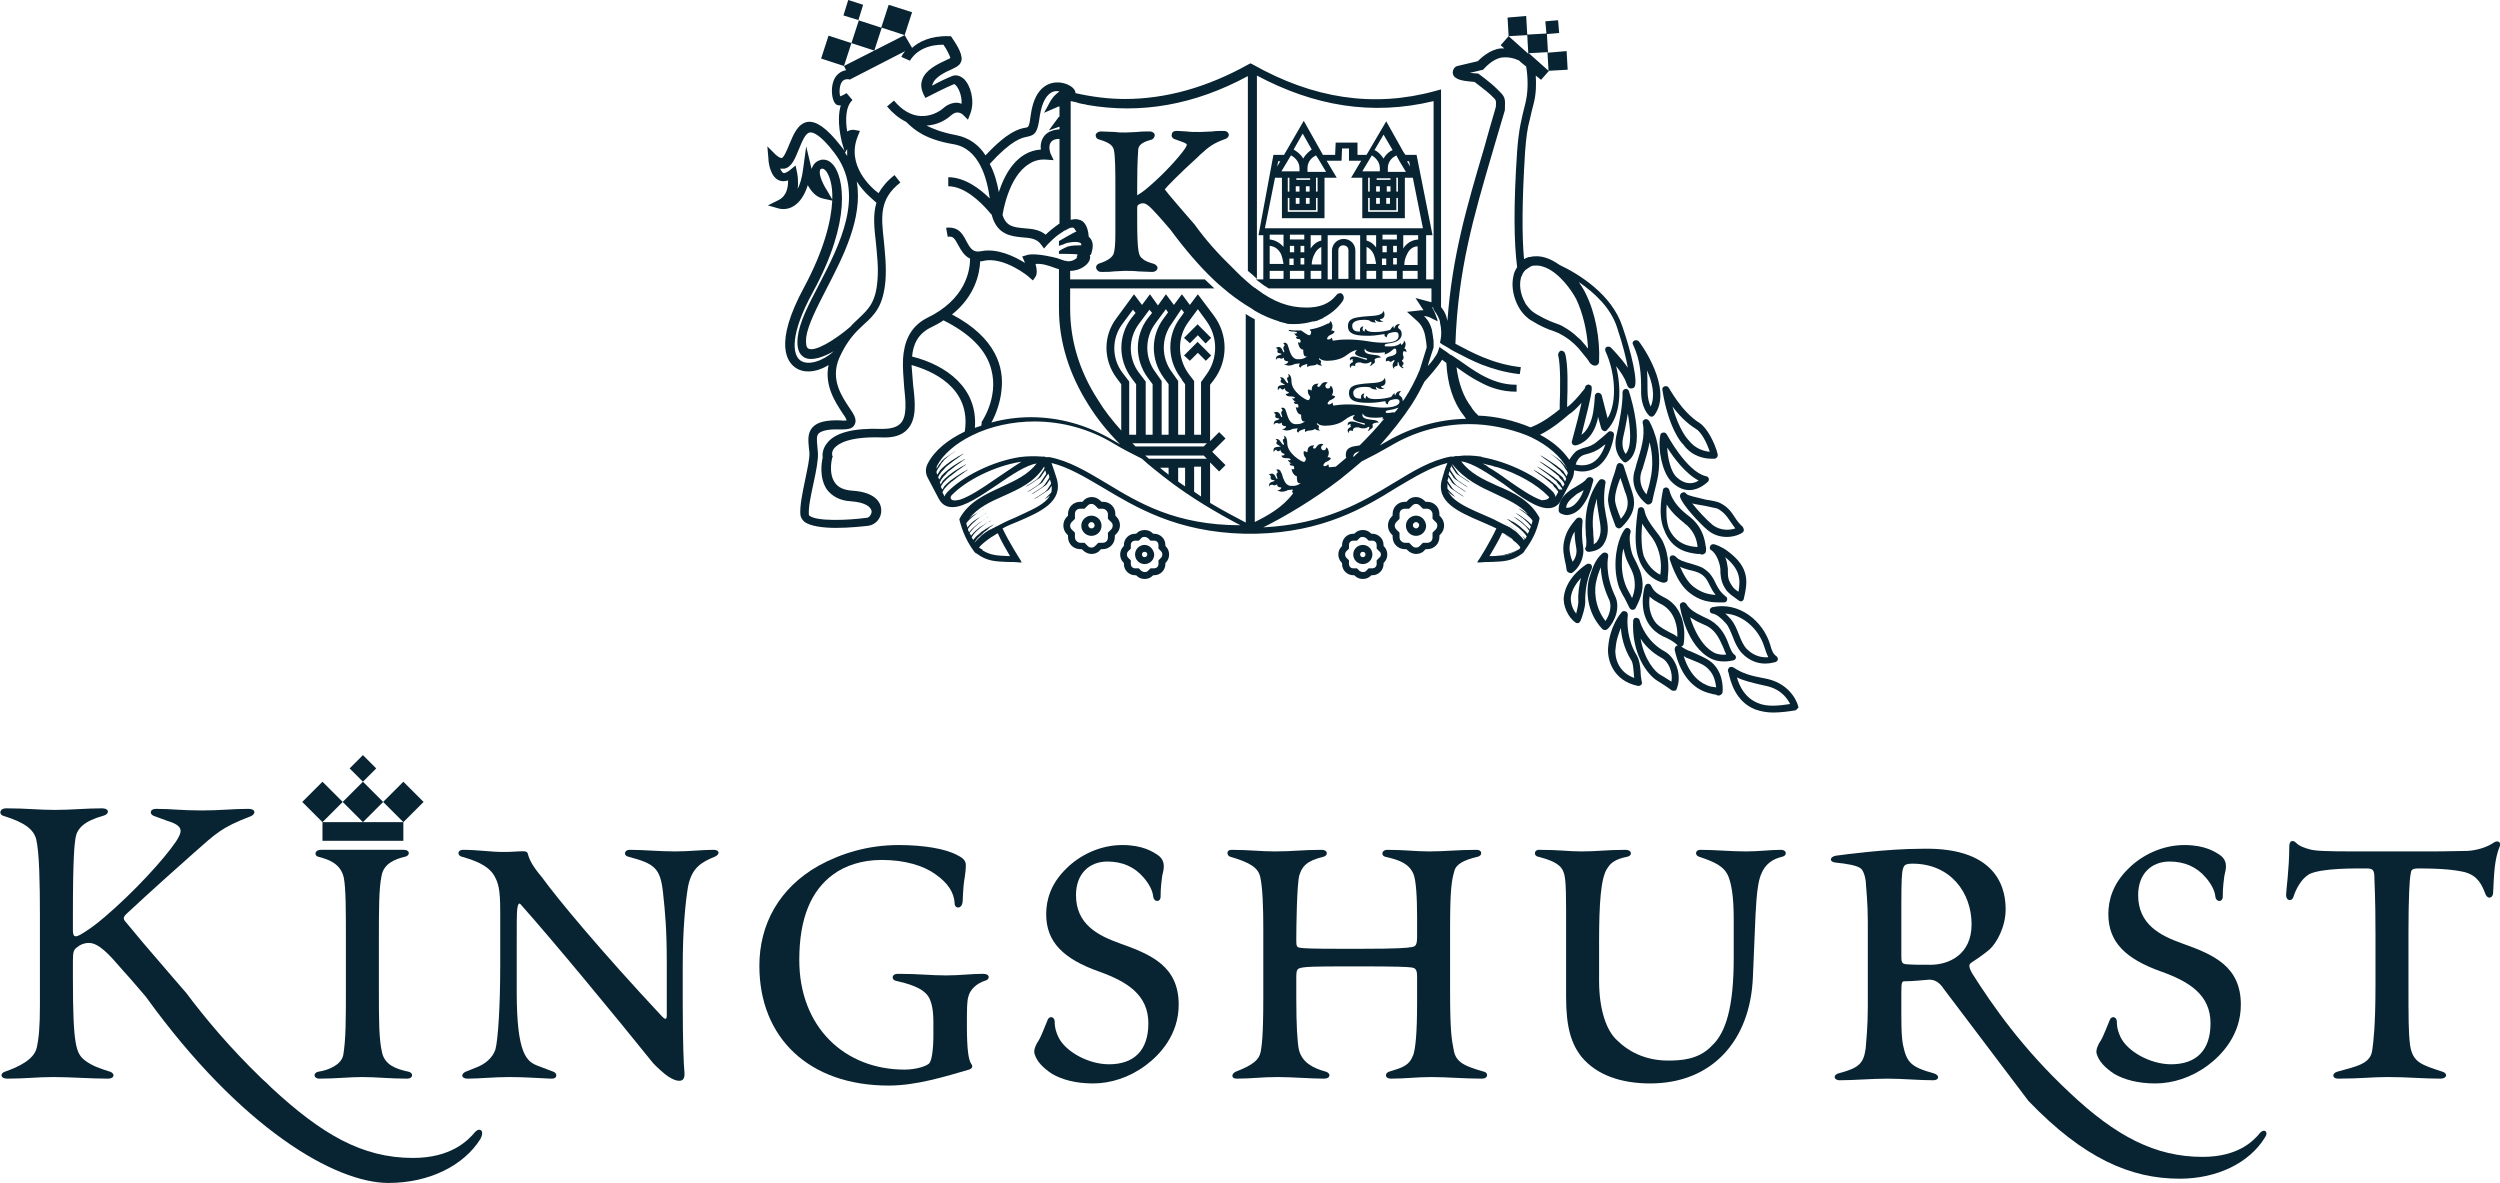 <?xml version="1.0" encoding="utf-8"?>
<!-- Generator: Adobe Illustrator 19.2.1, SVG Export Plug-In . SVG Version: 6.00 Build 0)  -->
<svg version="1.1" id="Layer_1" xmlns="http://www.w3.org/2000/svg" xmlns:xlink="http://www.w3.org/1999/xlink" x="0px" y="0px"
	 viewBox="0 0 469.8 222.3" style="enable-background:new 0 0 469.8 222.3;" xml:space="preserve">
<style type="text/css">
	.st0{fill:#082432;}
	.st1{fill-rule:evenodd;clip-rule:evenodd;fill:#082432;}
</style>
<g>
	<path class="st0" d="M128.3,188.6c0,7.5,0.2,11.8,0.3,12.6c0.2,1.7-0.4,1.9-1,1.9c-0.8,0-2-0.7-2.7-1.3c-1.2-1-2.2-2-2.4-2.3
		c-7-8.7-18.3-22.4-24.7-29.6c-0.3-0.3-0.5,0.1-0.6,0.9c-0.1,0.9-0.1,2.7-0.1,7.1v8.5c0,11.8,1.9,13.1,4,13.9l2.9,1.1
		c0.8,0.3,0.8,1.4-0.5,1.3c-2.4-0.1-5-0.3-7.8-0.3s-5.7,0.3-7.8,0.3c-1.3,0-1.3-0.9-0.4-1.3l2-0.8c1.6-0.6,3.1-1.8,3.6-3.4
		c0.5-1.9,0.9-8.2,0.9-15.6v-10.4c0-4.3-0.4-5.3-1.1-6.6c-1.2-2.1-4-3-6.1-3.6c-0.9-0.2-0.9-1.3,0.2-1.3c2.8,0,5.2,0.4,7.5,0.4
		c0.8,0,1.6,0,2.8-0.1c1.5-0.1,1.8,0,1.9,0.5c0.3,1.1,0.9,2.3,2.6,4.3c2.8,3.9,11.1,13.9,22.6,26.2c0.7,0.7,0.9,0.6,0.9-0.3v-9.8
		c0-6.2-0.3-9.4-0.7-13.1c-0.5-4.7-1.6-5.5-6.5-6.8c-1-0.2-0.8-1.3,0.2-1.3c2.7,0,5.6,0.3,8.6,0.3c2.6,0,5-0.3,7.2-0.3
		c1.2,0,1.2,0.9,0.2,1.3c-2.4,1-4.3,2-5,5.6c-0.5,2.9-1,8.2-1,14.8V188.6z"/>
	<path class="st0" d="M175.4,192.1c0-2.3-0.3-3.6-0.8-4.6c-1.1-2-4.2-2.7-6.3-3.2c-0.8-0.2-0.8-1.3,0.4-1.3c4.1,0,6.1,0.3,9.1,0.3
		c2.6,0,4.7-0.3,6.9-0.3c1.5,0,1.3,1.1,0.4,1.3c-1.6,0.5-2.8,1.7-3.1,2.9c-0.3,0.9-0.3,2.4-0.3,5.5c0,4.6,0.3,6.4,0.8,7.2
		c0.4,0.5,0.2,0.9-0.4,1.1c-4.5,1.3-9.9,3-15.1,3c-15,0-24.3-9-24.3-22.5c0-7.8,3.7-14.6,11.1-18.8c4.2-2.3,9.2-3.9,15.1-3.9
		c4.7,0,8.8,0.7,11,1.9c1.2,0.6,1.6,1.1,1.6,1.9s-0.1,1.5-0.2,2.2c-0.2,1.1-0.3,2.2-0.4,4.6c-0.1,1.5-1.5,1.4-1.5,0.4
		c-0.1-2.1-1.3-3.9-3.6-5.5c-2.2-1.6-5.7-2.7-10.1-2.7c-3.8,0-6.9,1.1-9.1,2.7c-4.1,3-6.4,8.1-6.4,16.1c0,12.6,8.5,20.6,19.8,20.6
		c2.2,0,4.4-0.7,4.7-1.3c0.4-0.5,0.7-2.6,0.7-5V192.1z"/>
	<path class="st0" d="M217.6,160.7c1,0.7,1.1,1.6,1.1,2.1s-0.1,1-0.3,1.8c-0.1,0.8-0.3,2.1-0.3,3.9c0,1.1-1.3,1.1-1.4-0.1
		c-0.1-0.8-0.5-2-1.8-3.5c-1.7-2-4-3-6.8-3c-3.4,0-5.9,2.3-5.9,6.3c0,5.5,4.1,7.6,8.3,9.1c5.9,2.1,11,4.3,11,11.5
		c0,5.6-3.5,9.4-6.2,11.4c-3.1,2.3-6.6,3.4-9.9,3.4c-3.2,0-5.8-0.7-7.7-1.8c-1.8-1.2-2.9-2.4-3.3-3.8c-0.2-0.7,0.3-1.8,0.8-2.5
		c0.5-0.8,1.3-3,1.7-3.9c0.3-0.7,1.2-0.6,1.3,0.3c0,0.6,0,1.5,0.7,3c1.3,2.7,5.6,5.1,9.5,5.1c4.7,0,7.4-2.6,7.4-7.7
		c0-5.3-3.9-7.8-9.2-9.7c-6.8-2.4-10-5.6-10-10.8c0-2.6,0.8-5.7,3.8-8.6c2.4-2.4,6.2-4.4,10.5-4.4
		C214.8,158.8,216.7,160.1,217.6,160.7z"/>
	<path class="st0" d="M255.3,178.3c8,0,9.2-0.2,9.8-0.3c0.9-0.1,1.2-0.3,1.2-2v-3.6c0-3.8-0.2-7.1-0.7-8.2c-0.9-2-2.7-2.6-5.3-3.2
		c-0.8-0.2-0.7-1.3,0.4-1.3c3.3,0,5.3,0.3,7.9,0.3c2.9,0,5.3-0.3,8.9-0.3c1.1,0,1.1,1.1,0.2,1.3c-2.6,0.6-4.1,1.4-4.4,2.7
		c-0.5,1.7-0.8,3.4-0.8,10.7v11.8c0,7.7,0.3,9.2,0.7,11.2c0.4,2.3,2.2,3,5.7,4c0.8,0.2,0.8,1.3-0.4,1.3c-3.5,0-6.5-0.3-9.5-0.3
		c-2.8,0-4.9,0.3-7.6,0.3c-1.2,0-1.2-1-0.4-1.3c2.6-0.8,3.8-1.1,4.6-3.2c0.4-1.3,0.7-3.9,0.7-9.8v-4.9c0-1.3-0.3-1.6-1.1-1.7
		c-0.9-0.1-2.1-0.2-10.3-0.2h-1.3c-7.2,0-8,0.1-8.7,0.2c-1.2,0.2-1.3,0.3-1.3,2.1v3.6c0,5.3,0.2,8.4,0.5,9.8
		c0.6,2.3,2.5,3.4,5.1,4.1c0.9,0.3,0.9,1.3-0.4,1.3c-2.4,0-6-0.3-8.7-0.3c-3.1,0-4.9,0.3-7.7,0.3c-1.1,0-1-0.9-0.2-1.3
		c3.4-1.3,4.4-2.3,4.7-3.7c0.2-1.1,0.5-2.8,0.5-10.2v-13.1c0-3.4-0.1-7.7-0.6-9.7c-0.4-1.6-1.8-2.6-5.6-3.7
		c-0.7-0.2-0.8-1.3,0.2-1.3c3.3,0,5.5,0.3,8.2,0.3c3.3,0,5.1-0.3,8.8-0.3c1.2,0,1.2,1.1,0.3,1.3c-3.3,0.8-4,1.9-4.5,3.4
		c-0.5,1.4-0.6,10.1-0.6,12c0,1.3,0,1.6,0.7,1.7c0.7,0.1,1.5,0.2,8.6,0.2H255.3z"/>
	<path class="st0" d="M294.3,170.9c0-5.5-0.2-6.4-0.6-7.3c-0.7-1.5-2.8-2.1-4.6-2.6c-0.9-0.1-0.9-1.3,0.1-1.3c4,0,5.5,0.3,8,0.3
		c3,0,4.7-0.3,8.3-0.3c1.2,0,1.3,1.1,0.3,1.3c-2.1,0.4-3.1,1.1-3.7,2.1c-1.3,1.7-1.6,6.9-1.6,13.8v7.4c0,5.5,1.4,9.5,3.5,11.3
		c1.8,1.8,5,3.7,9.4,3.7c2.3,0,5.8-0.1,8.3-2.8c2.6-2.4,4.1-7.2,4.1-16.4v-7.4c0-4.6-0.5-6.7-1-8c-0.8-1.9-2.5-2.7-5.5-3.7
		c-0.9-0.3-0.7-1.3,0.2-1.3c2.9,0,5.7,0.3,8.6,0.3c2.4,0,4.6-0.3,6.6-0.3c1.1,0,1.2,1.1,0.2,1.3c-1.7,0.4-3.2,1.3-4,3.4
		c-0.5,1.3-0.8,3.4-1,7.5l-0.5,11.8c-0.5,11.9-7.7,19.9-19.3,19.9c-5.5,0-10.1-1.6-12.9-5c-1.9-2.4-2.9-5.5-2.9-11.2V170.9z"/>
	<path class="st0" d="M417.2,160.7c1,0.7,1.1,1.6,1.1,2.1s-0.1,1-0.3,1.8c-0.1,0.8-0.3,2.1-0.3,3.9c0,1.1-1.3,1.1-1.4-0.1
		c-0.1-0.8-0.5-2-1.8-3.5c-1.7-2-4-3-6.8-3c-3.4,0-5.9,2.3-5.9,6.3c0,5.5,4.1,7.6,8.3,9.1c5.9,2.1,11,4.3,11,11.5
		c0,5.6-3.5,9.4-6.2,11.4c-3.1,2.3-6.6,3.4-9.9,3.4c-3.2,0-5.8-0.7-7.7-1.8c-1.8-1.2-2.9-2.4-3.3-3.8c-0.2-0.7,0.3-1.8,0.8-2.5
		c0.5-0.8,1.3-3,1.7-3.9c0.3-0.7,1.2-0.6,1.3,0.3c0,0.6,0,1.5,0.7,3c1.3,2.7,5.6,5.1,9.5,5.1c4.7,0,7.4-2.6,7.4-7.7
		c0-5.3-3.9-7.8-9.2-9.7c-6.8-2.4-10-5.6-10-10.8c0-2.6,0.8-5.7,3.8-8.6c2.4-2.4,6.2-4.4,10.5-4.4
		C414.4,158.8,416.3,160.1,417.2,160.7z"/>
	<path class="st0" d="M456.5,160c3.7,0,5.8-0.1,7.2-0.1c1.8-0.1,3.7-0.7,5-1.6c0.6-0.4,1.3-0.1,1.1,0.6c-1.1,2.7-1.1,5.3-1.3,9
		c-0.1,0.9-1,1.1-1.4,0.2c-0.7-1.8-1.4-3.5-3.9-4.2c-1.7-0.4-4-0.7-8.7-0.7c-1.3,0-1.4,0.3-1.5,1.1c-0.2,0.9-0.4,4.4-0.4,11v9.5
		c0,6.7,0,9.2,0.3,11.6c0.5,3.3,2.2,3.7,6.1,5c1,0.3,0.9,1.3-0.4,1.3c-3.4,0-6-0.3-9.9-0.3c-3,0-5.2,0.3-9.3,0.3
		c-1.2,0-1.2-1-0.2-1.3c3.5-1,6.3-1.4,6.6-4.1c0.2-1.4,0.6-4.5,0.6-12v-9.9c0-7.1-0.2-9.4-0.2-10.2c0-1.7-0.2-2-1.5-2
		c-2,0-8.5-0.1-10.8,1.1c-1.5,0.9-2.5,2.9-2.9,4.2c-0.3,1-1.4,0.8-1.4-0.3c0-0.9,0.6-4.9,0.6-9.1c0-1.2,0.7-1.3,1.3-0.7
		c0.6,0.6,1.4,0.9,2.5,1.2c1,0.3,3,0.4,8.7,0.4H456.5z"/>
	<path class="st0" d="M424.7,212.9c-1.3,1.6-4.2,4.5-10.8,4.5c-8.9,0-16.3-3.9-24.9-12c-9-8.4-14.6-16.5-18.4-22.5
		c-0.1-0.2-0.2-0.4-0.3-0.6c-0.4-0.9-0.2-1.2,0.3-1.5c0,0,1.9-1.2,3.3-2.4c1.3-1.2,3-4.2,3-7.5c0-2.9-0.7-11.8-15.8-11.4
		c-6.5,0-14.6,1.1-16.1,1.3c-1.2,0.2-1.3,1.2,0,1.3c1.9,0.2,4.1,0.5,4.8,1.2c0.3,0.4,0.6,0.9,0.8,2.2c0.1,1.7,0.4,4.1,0.4,7.8v15.8
		c0,3.9-0.3,6.5-0.4,7.9c-0.4,2.9-1.3,3.7-5.1,4.7c-1.1,0.3-0.9,1.3,0.2,1.3c2.8,0,6-0.3,9-0.3c2.9,0,5.9,0.3,8.6,0.3
		c1.2,0,1.2-1,0.1-1.3c-4.4-1.2-5.1-2.1-5.8-5.4c-0.2-1.2-0.3-2.3-0.3-5.6v-4.2c0-1.9,0.1-2.1,0.6-2.1c1.6,0,3.2-0.2,4.6-0.3
		c0,0,0.1,0,0.1,0c1.4,0,2.2,1,2.8,1.9l15.8,20.9c10.4,10.8,19.2,14.6,28.4,14.6c7.1,0,13.1-3,16-7.7
		C426.4,212.7,425.5,212,424.7,212.9z M362.8,181.3c-2.1,0-3.3,0-4.6-0.1c-0.8-0.1-0.9-0.4-0.9-1.5v-9.8c0-4.6,0.1-6,0.3-6.6
		c0.2-0.7,0.4-1,1.8-1c7.1,0,11.1,5.4,11.1,11.4C370.5,179.5,366.1,181.3,362.8,181.3z"/>
	<path class="st0" d="M89.3,212.7c-1.4,1.7-4.6,4.9-11.7,4.9c-9.6,0-17.2-4.5-26.6-13.2c-0.6-0.6-1.2-1.2-1.8-1.7
		c-6-5.8-10.6-11.3-14.2-16.1c-1.7-2-3.4-3.9-5-5.8c-2.1-2.4-4.1-4.8-6-7.1c-0.9-1-1-1.2-0.2-2c5.4-5,8.1-7.4,12.6-11.4
		c4.2-3.7,5.2-4.8,10.7-6.9c1-0.4,1-1.4-0.4-1.4c-3,0-5.3,0.3-8.7,0.3c-4.2,0-5.6-0.3-8.7-0.3c-1.2,0-1.3,1.1-0.2,1.4l2.2,0.8
		c3.3,1,3,2,1.8,3.9c-2.3,3.4-7.9,9.5-13.4,14.2c-2.2,1.9-3.8,2.9-4.7,3.4c-1,0.5-1.3,0.3-1.3-1V172c0-11.1,0.3-13.3,0.5-14.6
		c0.3-1.7,1.6-3.1,5.2-4.1c1.2-0.3,1.2-1.4-0.2-1.4c-3.1,0-5.8,0.3-8.9,0.3c-3,0-5.3-0.3-9.1-0.3c-1.4,0-1.4,1.2-0.6,1.4
		c4.2,1.3,5.7,2.6,6.2,4.4c0.6,2.5,0.7,8.3,0.7,14.4v16.8c0,4.1-0.2,6.2-0.6,8c-0.5,2.2-3.4,3.6-6,4.5c-0.9,0.3-0.9,1.3,0.5,1.3
		c3.4,0,5.5-0.3,8.6-0.3c3.5,0,6.9,0.3,10.3,0.3c1.3,0,1.3-1,0.4-1.3c-1.9-0.6-3.4-1.1-4.7-2.1c-1.7-1.3-2.3-2.7-2.3-15.5v-3
		c0-1.9,0.1-2.3,0.8-2.8c0.6-0.5,1.3-0.8,2.2-0.8c0.8,0,2,0.3,4.4,2.9c0.7,0.8,1.5,1.7,2.3,2.6c1.3,1.4,2.6,3,4,4.6
		C45.3,212.1,63,222.3,73,222.3c7.7,0,14.2-3.3,17.3-8.3C91.1,212.5,90.2,211.8,89.3,212.7z"/>
	<path class="st1" d="M60.6,158v-3.5l-3.8-3.8l3.8-3.8l3.8,3.8l3.8-3.8l-2.5-2.5l2.5-2.5l2.5,2.5l-2.5,2.5l3.8,3.8l3.8-3.8l3.8,3.8
		l-3.8,3.8v3.5H60.6z M68.2,154.5l-3.8-3.8l-3.8,3.8H68.2z M75.8,154.5l-3.8-3.8l-3.8,3.8H75.8z"/>
	<path class="st0" d="M76.8,201.4c-2.4-0.5-4.5-1.3-5-3.6c-0.6-2.5-0.6-6.1-0.6-12.1v-8.9c0-6,0-9.8,0.5-12.2
		c0.4-2.4,2.7-3.2,4.4-3.6c1-0.2,1-1.3-0.2-1.3c0,0-0.1,0-0.1,0v0H60.3c-1.2,0-1.3,1.1-0.5,1.3c2,0.5,4.2,1.3,4.8,3.9
		c0.4,2.1,0.4,5.9,0.4,11.9v8.9c0,6,0,9.6-0.5,12.6c-0.4,1.8-2.7,2.8-4.7,3.1c-1,0.2-0.9,1.3,0.2,1.3c3.1,0,5.6-0.3,8-0.3
		c2.8,0,5.2,0.3,8.5,0.3C77.7,202.7,77.7,201.6,76.8,201.4z"/>
	<g>
		<path class="st0" d="M290.9,95.5c1.1,0,2-0.5,2.5-1.6l2.1-4c0.2-0.5,0.3-1,0.3-1.5c0.5,0.1,1,0.2,1.5,0.2c1.1,0,2-0.3,2.8-0.8
			c2.7-1.8,3.2-5.9,3.2-6.1c0-0.3-0.1-0.5-0.4-0.6c-0.2-0.1-0.5-0.1-0.7,0.1c0,0-0.7,0.7-2.1,1.8c-0.8,0.7-1.5,0.9-2.2,1.1
			c-0.5,0.1-0.9,0.3-1.4,0.5c-0.7,0.4-1.2,1.2-1.6,1.8c-1.3-1.9-3.2-3.5-5.5-4.7c2.4-1.2,4.5-3,5.4-3.8c0.8-0.5,1.6-1.3,2.4-2.2
			c-0.4,1.9-1.1,4.7-1.8,7.2c-0.1,0.2,0,0.4,0.1,0.6c0.1,0.1,0.3,0.2,0.5,0.2c0,0,0.1,0,0.1,0c0.1,0,2.9-0.5,4-4.4
			c0.1-0.3,0.2-0.7,0.2-1l0.6,2.2c0.1,0.2,0.2,0.4,0.5,0.5c0.2,0.1,0.5,0,0.6-0.2c2.7-2.8,2.7-7.9,1.7-12c0.8,1,1.6,2.2,1.9,3.1
			c0.2,0.5,0.3,1,0.8,1.1c0.2,0,0.5,0,0.7-0.2c0.8-0.8-0.5-6.5-2.2-11.4c-2-6.1-8.2-9.9-11.8-11.6c-1.7-1.2-3.6-2-5.6-1.5
			c-0.1,0-0.1,0-0.2,0c-0.3,0.1-0.6,0.2-0.9,0.4c-0.4-4.3-0.4-10.7,0.2-20.2c0.2-2.6,0.4-4.3,0.9-6.1c0.2-0.9,0.4-1.8,0.7-2.9
			c0.5-1.9,0.5-3.8,0.4-5.3l1,0.8l1.5-1.7l3.5-0.2l-0.2-3.5l-3.5,0.3l-0.2-3.5l2.3-0.2l-0.2-2.4L290.4,4l0.2,2.3L287,6.5L286.8,3
			l-3.5,0.3l0.2,3.5L282,8.5l0.7,0.6c-0.2,0-0.4,0-0.7,0c-2,0.2-3.7,1.8-4.3,2.4l-3.8,0.9l-0.3,0.1c-0.3,0.2-0.6,0.6-0.6,1.1
			c0,0.3,0.1,0.8,0.7,1.1c0.7,0.5,2.4,0.6,3.4,0.7c0.5,0.4,2,1.5,3,2.4c0.2,0.2,0.4,0.4,0.5,0.5c0.5,0.5,0.6,0.5,0.5,1.8
			c-0.8,2.7-1.5,5.2-2.2,7.7c-3.3,11.2-6,20.3-6.9,32.5c-0.1-0.3-0.1-0.5-0.2-0.8c-0.2-0.7-0.6-1.3-1-1.8V16.8l-1.1,0.3
			c-11.6,3.2-23,1.4-34.3-5l-0.4-0.2l-0.4,0.2c-7.7,4.3-15.5,6.5-23.2,6.5c-3.1,0-6.2-0.4-9.3-1.1c0-1.1-1.7-1.9-3-2
			c-1.3-0.1-4.6,0.2-5.4,6.1c-0.3,2.3-0.4,2.3-1,2.4c-1.2,0.2-3.3,0.7-7.5,5.2c-1.2-1.9-3-3.3-5.5-3.8c-2.7-0.5-4.4-1.2-5.6-1.8
			c2-0.1,3.6-1,4.6-1.9c1.1-1,1.9-0.4,2.2-0.2l1,1l0.5-1.3c0.8-2.3,0-5.2-1.3-6.4c-0.7-0.6-1.5-0.8-2.2-0.5c-1,0.4-2.7,1.2-3.7,1.8
			c0-0.1,0-0.3,0.1-0.4c0.4-1.2,2.4-2.2,3.6-2.7c0.6-0.3,1-0.5,1.2-0.7c0.3-0.2,0.5-0.6,0.6-1c0.2-1.4-1.4-3.6-1.8-4.2l-0.2-0.3
			l-0.4,0c-3.5-0.1-5.7,1.1-6.9,2.2L170,6.6l1.4-4.3L167,0.9l-1.4,4.3l-4.3-1.4l0.9-2.9L159.4,0l-0.9,2.9l2.9,0.9l-1.4,4.3l-4.3-1.4
			l-1.4,4.3l4.3,1.4l0.4,0.8c-0.8,0.1-1.3,0.5-1.7,0.9c-1.2,1.3-1.1,3.6-0.7,4.7c0.3,0.8,0.7,1,1.1,1c0.1,0,0.2,0,0.3,0
			c-0.9,3,0.2,6.7,0.2,6.9l0.5,1.7c-0.2-0.4-0.5-0.7-0.8-1.1c-2.5-3.2-4.5-4.6-6.1-4.4c-1.9,0.3-2.7,2.4-3.5,4.3
			c-0.4,1-1,2.4-1.4,2.5c-0.2,0-0.5-0.1-1.1-0.6l-1.6-1.6l0.2,2.3c0,0.6,0.3,3.4,2,4.1c0.5,0.2,1.1,0.2,1.7,0c0,1.2-0.2,2.9-1.8,3.7
			l-2,1l2.1,0.6c0.1,0,1.4,0.4,2.8-0.5c1.1-0.7,2-2,2.6-3.9c0.6,1.1,1.5,2.2,2.8,2.5l1.8,0.4c-0.2,3.9-1.6,9.4-5.3,16.3
			c-5.8,10.7-3.1,14.1-1.6,15.1c0.7,0.5,1.5,0.7,2.4,0.7c1.2,0,2.5-0.4,3.8-1.2c-0.8,3.9,1.3,7,2.6,9c0.3,0.4,0.7,1,0.8,1.4
			c-0.2,0-0.5,0.1-1.1,0c-2.7-0.1-4.4,0.3-5.3,1.3c-1,1.1-0.8,2.5-0.7,3.8c0,0.3,0.1,0.6,0.1,0.9c0.1,1.1-0.4,3.2-0.8,5.2
			c-0.5,2.4-1,4.8-0.9,6.4c0,0.5,0.3,1,0.7,1.4c1.1,0.9,3.6,1.2,6,1.2c2.6,0,5.2-0.3,6.1-0.4c1.4-0.2,2.5-1.5,2.4-3
			c0-0.8-0.5-3.3-5.5-3.6c-1.5-0.1-2.6-0.6-3.2-1.5c-1.3-1.8-0.5-4.7-0.5-4.7l0.1-0.2l-0.1-0.2c0,0-0.2-0.7,0.4-1.4
			c0.7-0.8,2.7-2.2,8.9-2c2.2,0.1,3.8-0.4,4.8-1.5c1.8-1.9,1.5-5,1.1-8.3c-0.1-1.3-0.2-2.6-0.3-3.8c3.6,1,11.3,4.1,10,12.5
			c-3.1,1.5-5.7,3.5-7,6.1c-0.4,0.8-0.4,1.7,0,2.5l2.1,4c0.6,1.1,1.4,1.6,2.6,1.6c2.3,0,5.4-2.2,8.4-4.2c2.6-1.8,5.4-3.7,7.4-4
			c-1.6,2.1-4,3.2-6.6,4.4c-3,1.4-6.2,2.8-7.9,6l0,0.1l0,0.1c0.6,2.3,1.4,4.1,2.8,6c0,0,0.1,0.1,0.1,0.1l0,0
			c0.1,0.1,0.2,0.2,0.3,0.2c2,1.5,3.6,1.5,5.8,1.6c0.7,0,1.5,0,2.3,0.1l0.4,0l-0.2-0.4c0,0-2.3-3.6-3.4-6c0.9-0.5,1.9-0.9,2.9-1.3
			c4.2-1.8,8.5-3.7,7.3-8c-0.3-0.9-0.6-1.9-1-3c3.2,0.8,6.2,2.6,9.6,4.6c6.2,3.7,13.9,8.4,26.7,8.7c0.4,0,0.7,0,1,0
			c0.3,0,0.7,0,1.1,0c12.7-0.3,20.4-4.9,26.5-8.7c3.4-2,6.3-3.8,9.5-4.6c-0.4,0.9-0.7,1.9-1,3c-1.3,4.3,3.1,6.2,7.3,8
			c1,0.4,2,0.9,2.9,1.3c-1.1,2.4-3.3,6-3.4,6l-0.2,0.4l0.4,0c0.9-0.1,1.6-0.1,2.3-0.1c2.2-0.1,3.8-0.1,5.8-1.6
			c0.1-0.1,0.1-0.1,0.2-0.2l0.1-0.1c0-0.1,0.1-0.1,0.1-0.2c1.4-1.9,2.3-3.6,2.8-6l0-0.1l0-0.1c-1.7-3.2-4.8-4.7-7.9-6
			c-2.7-1.2-5.2-2.4-6.8-4.6c2.2,0.3,5.1,2.3,7.9,4.2C285.8,93.4,288.7,95.5,290.9,95.5z M297.2,85.7c0.3-0.2,0.7-0.3,1.1-0.4
			c0.7-0.2,1.7-0.5,2.7-1.3c0.2-0.2,0.5-0.4,0.7-0.5c-0.4,1.1-1,2.5-2.2,3.3c-0.9,0.6-2,0.8-3.4,0.5C296.3,86.6,296.7,86,297.2,85.7
			z M286.7,50.7c0.3-0.2,0.6-0.4,0.9-0.6c0.1,0,0.2-0.1,0.2-0.1c0.3-0.1,0.6-0.1,1-0.1c0.6,0,1.2,0.2,1.7,0.4
			c2.6,1.1,4.8,4.2,5.7,5.9c1.2,2.5,2,5.8,2.2,8.9c0,0.1,0,0.3,0,0.4c-0.3-0.4-0.6-0.8-0.9-1.1c-0.3-0.4-0.6-0.7-1-1
			c-0.8-0.8-1.8-1.5-2.7-2c-0.5-0.3-1-0.5-1.6-0.7c0,0,0,0,0,0c-0.6-0.2-1.8-0.7-3-1.4c-0.6-0.3-1.2-0.7-1.6-1.1c0,0,0,0,0,0
			c-0.3-0.3-0.6-0.7-0.9-1.1c0-0.1-0.1-0.1-0.1-0.2c-0.1-0.2-0.2-0.4-0.3-0.6c0,0,0,0,0,0c-0.6-1.3-0.8-2.8-0.5-4
			c0-0.2,0.1-0.3,0.2-0.5C286.1,51.4,286.4,51,286.7,50.7z M290.8,9.8l0.2,3.5l-3.7-3.3L290.8,9.8z M287,6.6l0.2,3.5l-3.7-3.3
			L287,6.6z M269.9,58.9C269.9,58.9,269.9,58.9,269.9,58.9c0.1,0.2,0.2,0.4,0.3,0.5c0.1,0.2,0.2,0.5,0.3,0.7
			c0.1,0.2,0.1,0.3,0.1,0.5c0.3,1.2,0.3,2.5,0.1,3.3l-0.1,0.5l0.4,0.3c0.2,0.1,0.5,0.3,0.7,0.4c0.3,0.2,0.6,0.3,0.8,0.5
			c0.3,0.2,0.6,0.3,0.9,0.5c1.7,0.9,3.3,1.7,5,2.4c2.1,0.8,4.4,1.5,7.1,1.8c0,0,0,0,0.1,0l0.2-1.3c-2.7-0.3-5-1-7.2-1.9
			c-1.7-0.7-3.4-1.6-5.1-2.5c0.5-14,3.4-23.8,7-36.1c0.7-2.5,1.5-5,2.3-7.8l0-0.2c0.1-2,0-2.3-1-3.3c-0.1-0.1-0.3-0.3-0.5-0.5
			c-1.3-1.3-3.3-2.7-3.4-2.8l-0.2-0.1l-0.2,0c-0.4,0-0.9-0.1-1.3-0.1l2.5-0.6l0.2-0.2c0,0,1.6-1.9,3.4-2.1c1.8-0.2,3.2,0.6,3.2,0.6
			l0,0l0.3,0.3l1,0.8c0.1,0.6,0.6,3.7-0.1,6.7c-0.8,3.2-1.3,5.1-1.6,9.2c-0.7,10.4-0.6,17.2,0,21.8c-0.3,0.5-0.6,1-0.7,1.7
			c-0.6,2.6,0.5,5.9,2.4,7.6c0.3,0.3,0.7,0.6,1.1,0.8c1.4,0.9,3,1.6,4,1.9c0.3,0.1,0.7,0.3,1,0.4c1.4,0.7,2.6,1.6,3.7,2.8
			c0.3,0.4,0.6,0.7,0.9,1.1c0.5,0.6,1,1.2,1.2,1.6c0.2,0.2,0.2,0.3,0.3,0.3c0.2,0.2,0.4,0.3,0.7,0.3c0,0,0,0,0,0c0.1,0,0.2,0,0.2,0
			c0.4-0.1,0.6-0.4,0.6-0.8c0.2-4.2-0.7-9.1-2.5-12.7c-0.3-0.7-0.8-1.4-1.3-2.2c2.9,2,6,4.8,7.2,8.6c1.1,3.3,1.7,5.8,2,7.5
			c-1.3-1.9-3.1-3.7-3.2-3.8c-0.2-0.2-0.6-0.2-0.8-0.1c-0.3,0.2-0.3,0.5-0.2,0.8c1.8,3.9,2.3,9.5,0.4,12.6l-1.1-4.3
			c-0.1-0.3-0.4-0.5-0.7-0.5c-0.3,0-0.6,0.3-0.6,0.6c0,0-0.1,2.7-0.6,4.3c-0.5,1.6-1.2,2.5-1.9,3c2.2-8.6,2.1-9,1.7-9.3c0,0,0,0,0,0
			c-0.2-0.1-0.4-0.2-0.6-0.1c-0.2,0.1-0.4,0.2-0.4,0.4c0,0.2-0.2,0.5-0.5,0.8c-0.7,0.9-1.9,2.3-2.9,3c0-0.1,0-0.2,0-0.4
			c0-0.1,0-0.3,0-0.4c0.1-2.8,0.2-7.4-0.4-9.3c-0.1-0.3-0.4-0.5-0.7-0.5c0,0,0,0-0.1,0c-0.3,0.1-0.5,0.5-0.5,0.8
			c0.5,1.8,0.4,6.9,0.3,9.3c0,0.3,0,0.6,0,0.9c-1.1,0.9-3,2.4-5.2,3.3c-0.1,0-0.2,0.1-0.3,0.1l0,0c-3.1-1.3-6.6-2.1-9.8-2.2l0,0
			c-0.2-0.2-0.3-0.4-0.5-0.5c-0.5-0.6-0.8-1-0.8-1.1c-1.5-1.9-2.4-4.5-2.8-7.5c1.4,1,2.8,2,4.4,2.8c2,1.1,4.2,1.8,6.8,1.8
			c0,0,0,0,0.1,0l0-0.7l0-0.6c0,0,0,0-0.1,0c-2.5,0-4.6-0.8-6.6-1.9c-1.4-0.8-2.7-1.7-4.1-2.7c-0.2-0.1-0.4-0.3-0.6-0.4
			c-0.3-0.2-0.6-0.4-0.9-0.6c0,0,0,0-0.1,0c-0.3-0.2-0.5-0.4-0.8-0.6c-0.2-0.1-0.4-0.3-0.6-0.4l-0.7-0.5l-0.3,0.9
			c-0.1,0.4-0.5,0.9-0.9,1.5c-0.3,0.4-0.6,0.8-1,1.2c0.1-0.2,0.1-0.5,0.2-0.7c0.4-1.2,0.7-2.3,0.9-2.8c0-0.2,0-0.5,0-0.7
			c0-0.2,0-0.3,0-0.5c-0.1-0.7-0.2-1.5-0.3-2c0-0.2-0.1-0.3-0.1-0.4c-0.4-1.3-1-1.9-1.4-2.3c0.4,0,0.7,0.1,1,0.2l0.6,0.3l0.8,0.4
			l0.1,0l0.1,0.1l-0.1-0.3l0-0.1l-0.5-1.3c-0.1-0.2-0.2-0.4-0.3-0.6c-0.1-0.1-0.1-0.3-0.2-0.4c0.1,0,0.1,0.1,0.2,0.1
			C269.4,58.3,269.7,58.6,269.9,58.9z M265.3,76c0.9-1.4,1.7-2.9,2.4-4.3c0.9-1,2.5-2.8,3.3-4.1c0.3,0.2,0.5,0.4,0.8,0.6
			c0.2,4,1.3,7.4,3.2,9.8c0,0,0.2,0.3,0.5,0.7c-5.2,0.1-10.3,1.6-14.8,4.2c-0.5,0.3-0.9,0.5-1.4,0.8C261.6,81.1,263.6,78.6,265.3,76
			z M260.8,77.6c-0.3,0-0.4,0-0.4-0.2c0-0.3,0.5-0.3,1.5-0.5c0.3-0.1,0.6-0.2,0.9-0.3c-0.2,0.3-0.4,0.6-0.7,0.9c-0.1,0-0.3,0-0.5,0
			C261.3,77.6,261,77.6,260.8,77.6z M193,25.7c1.6-0.3,2-0.9,2.4-3.9c0.4-2.6,1.3-4.2,2.6-4.6c0.4-0.1,0.8-0.1,1.1,0v0
			c-1.1,0.7-1.7,1.8-1.7,1.8l-1.2,2.2l2.3-1c0.2-0.1,0.4-0.2,0.6-0.2v1.9c-0.2,0.1-0.3,0.3-0.3,0.3l-1.7,2.3l2-0.7v0.5
			c-1.3,0.1-2.3,0.5-2.9,1.3c-0.6,0.8-0.7,1.8-0.6,2.5c-4.5,0.3-6.8,4.6-7.9,8c-0.3-1.7-0.8-3.6-1.7-5.3
			C190.1,26.3,192,25.9,193,25.7z M197.4,28.8c0,0-0.5-1.3,0.1-2.1c0.3-0.4,0.8-0.6,1.6-0.6V42c-1,0.7-2,1.5-2.6,2.1
			c-1.2-1-2.7-1.1-4-1.2c-2-0.2-3.4-0.3-4.1-2.5c0,0,1-7.2,5-9.6c0.9-0.6,2-0.9,3.2-0.8l1.4,0.1L197.4,28.8z M187.4,40.1L187.4,40.1
			L187.4,40.1L187.4,40.1z M165.7,5.2l4.3,1.4l-5.7,2.9L165.7,5.2z M158.6,12.4l1.4-4.3l4.3,1.4L158.6,12.4z M155.6,36.1
			c-0.8-1.2-1.8-3.2-1.5-4.1c0-0.1,0.1-0.3,0.4-0.3c0,0,0.1,0,0.1,0c0.2,0,0.5,0.3,0.6,0.4c0.7,0.9,1.3,2.7,1.2,5.4L155.6,36.1z
			 M150.5,67.8c-1.7-1.1-2-5.1,2.2-12.8c7.5-13.7,5.8-21.7,3.9-24c-0.6-0.7-1.2-1-1.9-1c-0.2,0-0.4,0-0.6,0.1
			c-0.7,0.2-1.2,0.7-1.5,1.4c0,0.1,0,0.1-0.1,0.2l-1-4.2l-0.6,4.4c-0.2,1.6-0.6,2.8-1,3.6c0.2-1.6-0.1-2.9-0.1-3l-0.3-1.4l-1.1,0.9
			c-0.5,0.4-1,0.6-1.2,0.5c-0.2-0.1-0.4-0.4-0.6-0.8c0.3,0,0.5,0,0.8,0c1.4-0.3,2-1.9,2.7-3.6c0.6-1.4,1.2-3.1,2.1-3.2
			c0.5-0.1,1.9,0.3,4.5,3.7c6.1,7.8,1.1,17.4-2.9,25.1c-2,3.8-3.6,7-3.9,9.7c-0.2,2,0.2,3.2,1.3,3.8c1.4,0.7,3.5-0.1,5.5-1.2
			C154.6,67.9,151.9,68.7,150.5,67.8z M158.8,28.7l0.4-0.7c0,0.5,0,0.9,0,1.3C159.1,29.1,158.9,28.9,158.8,28.7z M161,34.1
			c1.4,2.2,3.3,3.6,3.7,4c-0.7,2.3-0.4,4.8-0.1,7.5c0.2,2.2,0.5,4.5,0.3,7c-0.3,4.2-1.7,5.5-3.5,7.2c-0.5,0.5-1.1,1-1.6,1.6
			c-2.9,2.5-6.7,4.8-7.9,4.1c-0.4-0.2-0.5-1-0.4-2.1c0.3-2.3,2-5.6,3.8-9.1C158.4,48.3,162.2,41,161,34.1z M169.7,67.4L169.7,67.4
			l0,0.1c-0.1,1.7,0.1,3.5,0.2,5.1c0.3,2.9,0.6,5.7-0.7,7c-0.7,0.7-1.8,1-3.5,1c-5.3-0.2-8.8,0.7-10.3,2.7c-0.8,1-0.9,2.1-0.8,2.7
			c-0.2,0.8-0.7,3.8,0.8,6c1,1.3,2.5,2.1,4.5,2.2c2.8,0.2,3.8,1.1,3.9,1.9c0,0.6-0.5,1.2-0.9,1.2c-3.7,0.5-9.5,0.7-10.8-0.4
			c-0.1-0.1-0.1-0.1-0.1-0.2c-0.1-1.4,0.4-3.7,0.9-6c0.5-2.3,0.9-4.4,0.8-5.7c0-0.3-0.1-0.7-0.1-1.1c-0.1-1.2-0.2-1.9,0.2-2.4
			c0.4-0.4,1.4-0.9,4-0.8c1.2,0,2.4,0,2.8-0.9c0.5-0.9-0.1-1.9-1-3.2c-1.4-2.1-3.6-5.3-1.9-9.3c1.5-3.4,3.2-5,4.6-6.3
			c2-1.8,3.7-3.4,4.1-8.3c0.2-2.7-0.1-5.2-0.3-7.4c-0.5-4.6-0.9-7.9,3.1-11l-1.1-1.4c-1.4,1.1-2.3,2.2-3,3.4
			c-1.5-1.1-6.1-5.3-3.9-10.7l0.4-1l-1.1-0.2c-0.1,0-0.6-0.1-1.3,0.3c-0.3-1.9-0.4-4.6,1-5.9l-1.1-1.3c-0.3,0.2-0.9,0.5-1.2,0.6
			c-0.2-0.6-0.2-1.9,0.3-2.7c0.2-0.3,0.6-0.6,1.4-0.5l0,0.1l10.5-5.4c-0.5,0.6-0.7,1-0.7,1.1l1.6,0.7c0.1-0.1,1.5-3,6.2-3
			c0,0,0.1,0,0.1,0c0.7,1,1.2,2.1,1.3,2.5c-0.2,0.1-0.5,0.3-0.8,0.4c-1.5,0.7-3.9,1.8-4.5,3.7c-0.3,0.8-0.2,1.7,0.2,2.6l0.4,0.8
			l0.8-0.4c0,0,3.1-1.6,4.6-2.2c0,0,0.1,0,0.3,0.2c0.6,0.6,1.2,2.1,1.1,3.5c-0.3-0.1-0.6-0.2-0.9-0.2c-0.8,0-1.7,0.3-2.5,1
			c-0.9,0.8-2.5,1.6-4.3,1.5c-1.8-0.1-3.5-1.1-5-2.9l-1.3,1.1c1,1.2,2.2,2.2,3.4,2.8l0,0c0.1,0,0.4,0.3,0.6,0.5
			c1.1,1,3.1,2.9,8.5,3.8c4.8,0.8,6.3,6.4,6.8,10.2c-1.8-1.8-4.7-4-7.8-4v1.7c3.1,0,6.1,3,7.5,4.6c0.4,0.5,0.7,0.8,0.7,0.8
			c0,0,0,0.1,0,0.1c1,3.6,3.6,3.9,5.7,4.1c1.4,0.1,2.7,0.2,3.5,1.3l0.6,0.8l0.7-0.8c0.6-0.6,1.3-1.3,2-1.8c0.3-0.2,0.6-0.4,0.9-0.6
			h0c0.1-0.1,0.2-0.2,0.4-0.2c0.2-0.1,0.3-0.2,0.5-0.3c0.4-0.2,0.8-0.3,1-0.2c0.1,0,0.2,0.1,0.3,0.3c0,0,0,0,0,0
			c0.1,0.2,0.2,0.3,0.3,0.4c-0.4,0.1-3.3,1.8-3.3,1.8v0.9l0.9-0.3h0l0.2-0.1c0.1,0,0.1,0,0.2-0.1c0.2,0,0.3-0.1,0.5-0.1
			c0.9-0.2,1.9-0.2,2.3,0.1c0.1,0.1,0.1,0.2,0.1,0.4c-0.7,0-1.7,0-2.4,0.2c-0.2,0-0.3,0.1-0.5,0.2c-0.1,0-0.3,0.1-0.4,0.2l0,0
			c0,0,0,0-0.1,0l-0.8,0.5v0.5c0,0,3.1,0,3.5,0.1c0,0-0.1,0.4-0.2,0.6c0.1,0,0.1,0,0.2,0c-0.1,0.1-0.2,0.1-0.3,0.2
			c-0.5,0.4-1,0.5-1.5,0.5c-0.2,0-0.3-0.1-0.5-0.1c-0.1,0-0.2,0-0.4-0.1h0c-0.3-0.1-0.6-0.2-0.9-0.3c-0.1,0-0.1,0-0.2-0.1l0,0l0,0
			c0,0-0.1,0-0.1,0c-0.3-0.1-3.9-1-5.5-0.6l-1,0.3l0.4,0.9c0,0.1,0.1,0.2,0.1,0.3c-1.9-1.2-5.2-2.8-8.2-2.2c-1.5,0.3-2-0.4-2.8-1.9
			c-0.4-0.8-1-1.9-2-2.3c-0.5-0.2-1.1-0.3-1.8-0.2l0.3,1.7c1-0.2,1.3,0.3,2,1.6c0.5,0.9,1.1,2,2.2,2.5c0,2.2-0.8,7.7-8.2,11.2
			C170.9,61.5,169.9,64.4,169.7,67.4z M221.6,58.7l0.4-0.6l0.5,0.6l-0.4,0.6c0,0,0,0,0,0l-0.3,0.4c-2.5,3.3-2.5,7.8,0,11.2l0.3,0.4
			l0,0c0,0,0,0,0,0.1l0.6,0.8l0,9.5h-1.3V71.6l-1.2-1.7c-2-2.7-2-6.4,0-9.1L221.6,58.7L221.6,58.7L221.6,58.7z M215.9,86.2
			c-0.2-0.2-0.5-0.4-0.7-0.6h11l0.6,0.6H215.9z M225.7,87.9v2v1.3v2.1c-0.4-0.3-0.9-0.6-1.3-0.9v-1.7v-1.3v-1.7H225.7z M222.7,87.9
			v1.2v1.3v1c-0.4-0.3-0.9-0.6-1.3-0.9v-0.5v-1.4v-0.7H222.7z M219.6,87.9L219.6,87.9v1.3c-0.2-0.1-0.3-0.3-0.5-0.4
			c-0.4-0.3-0.8-0.6-1.1-0.9h1.5H219.6z M226.2,83.9h-12.8c-0.2-0.2-0.4-0.4-0.6-0.6h14L226.2,83.9z M226.7,70.4l-1,1.4v9.9h-1.3
			V71.6l-1-1.3c-2.2-3-2.2-7,0-9.9l1.7-2.3l1.6,2.2C228.9,63.3,228.9,67.4,226.7,70.4z M218.7,59.8c-2.5,3.3-2.5,7.8,0,11.2l0.9,1.2
			v9.5h-1.3V71.6l-1.2-1.7c-2-2.7-2-6.4,0-9.1l2-2.7l0.4,0.6L218.7,59.8z M215.7,59.8c-2.5,3.3-2.5,7.8,0,11.2l0.9,1.2v9.5h-1.3v-10
			l-1.3-1.7c-2-2.7-2-6.4,0-9.1l2-2.7l0.5,0.6L215.7,59.8z M212.6,59.8c-2.5,3.3-2.5,7.8,0,11.2l0.9,1.2v9.5h-1.3v-10l-1.3-1.7
			c-2-2.7-2-6.4,0-9.1l2-2.7l0.5,0.6L212.6,59.8z M178.9,59.1c4.4-3.5,5.2-7.8,5.3-10c0.2,0,0.5,0,0.7-0.1c3.8-0.8,8.5,3,8.5,3.1
			l0.7,0.6l0.5-0.7c0.3-0.5,0.3-1.3,0-2.4c1.3-0.1,2.4,0.3,3.5,0.7c0.3,0.1,0.6,0.2,0.9,0.3v7.4c0,6.2,1.9,12.3,5.5,18
			c1.6,2.6,3.6,5.1,6,7.5c-0.5-0.3-0.9-0.5-1.4-0.8c-4.7-2.8-10-4.3-15.4-4.3c-2.3,0-4.9,0.3-7.4,1c0.8-1.4,1.7-3.8,1.9-6.1
			C188.7,69.2,187.3,63.5,178.9,59.1z M171.4,67c0.2-2.3,1.1-4.3,3.6-5.5c0.8-0.4,1.6-0.8,2.3-1.3c5,2.5,8.1,5.6,9,9.3
			c1.4,5.3-1.9,9.9-1.9,9.9l0.1,0l-0.1,0.6c-0.4,0.1-0.8,0.3-1.2,0.4C183.8,72.9,177.8,68.6,171.4,67z M186.8,90.2
			c-2.3,1.6-4.6,3.1-6.4,3.7c-0.5,0.1-0.9,0.2-1.3,0.1c-0.2,0-0.3-0.1-0.4-0.3c-0.1-0.1-0.1-0.3,0.1-0.6c0,0,0,0,0,0
			c2.8-2.9,8.1-5.5,12.9-6.3c0.1,0,0.1,0,0.2,0C190.3,87.8,188.6,89,186.8,90.2z M189.8,104.5c-0.1,0-0.2,0-0.3,0l-0.1,0
			c-1.9-0.1-3.2-0.1-4.8-1.1c0-0.1,0-0.1,0.1-0.1c-0.2-0.1-0.5-0.2-0.7-0.4c0.2-0.4,1.2-1.2,2.2-1.9c0.2-0.1,0.3-0.2,0.5-0.3
			c0.3-0.2,0.6-0.4,0.8-0.5C188.1,101.6,189.1,103.3,189.8,104.5z M197.6,92.4l-0.1,0.2l-0.4,0.4l-0.4,0.4l-0.4,0.4l-0.5,0.3
			l-0.5,0.3l-0.5,0.3v0l0,0h0l0.5-0.3l0.5-0.3l0.5-0.3l0.5-0.3l0.5-0.4l0,0c-0.2,0.4-0.5,0.8-1,1.2c-1.3,1.1-3.3,1.9-5.4,2.9
			c-0.9,0.4-1.9,0.8-2.8,1.3c-0.1,0-0.1,0.1-0.2,0.1c-0.1,0-0.1,0.1-0.2,0.1c-0.1,0.1-0.2,0.1-0.4,0.2c-0.1,0-0.1,0.1-0.2,0.1
			c-0.1,0-0.1,0.1-0.2,0.1c-0.1,0.1-0.3,0.2-0.4,0.2c-0.1,0.1-0.3,0.2-0.4,0.2c-0.1,0.1-0.2,0.1-0.4,0.2c-0.2,0.2-0.5,0.3-0.7,0.5
			c-0.1,0.1-0.3,0.2-0.4,0.3c-0.1,0.1-0.3,0.2-0.4,0.4c-0.4,0.3-0.7,0.7-1,1c0,0,0,0,0-0.1c0,0,0-0.1,0.1-0.1
			c0.1-0.1,0.1-0.2,0.2-0.3c0.2-0.3,0.6-0.6,0.9-0.9c0.1-0.1,0.3-0.2,0.4-0.4c0,0,0,0,0,0c0.1-0.1,0.3-0.2,0.4-0.3
			c0.3-0.2,0.5-0.4,0.7-0.6c0.1-0.1,0.2-0.2,0.3-0.2c0,0,0.1,0,0.1-0.1c0.2-0.1,0.3-0.2,0.4-0.3c0.1,0,0.1-0.1,0.1-0.1
			c0,0,0.1,0,0.1,0s0,0-0.1,0c0,0-0.1,0-0.1,0.1c-0.1,0-0.2,0.1-0.4,0.2c-0.1,0-0.1,0.1-0.2,0.1c-0.1,0-0.1,0.1-0.2,0.1
			c-0.2,0.1-0.4,0.3-0.7,0.4c-0.1,0.1-0.2,0.2-0.4,0.3c-0.1,0.1-0.2,0.1-0.3,0.2c0,0-0.1,0-0.1,0.1c-0.5,0.4-1,0.8-1.3,1.2
			c-0.1,0.1-0.2,0.2-0.2,0.3c-0.1-0.2-0.2-0.3-0.3-0.5c0-0.1,0.1-0.1,0.1-0.2c0.1-0.1,0.1-0.2,0.2-0.3c0.3-0.4,0.8-0.9,1.3-1.3
			c0.4-0.3,0.8-0.6,1.2-0.9c0.1-0.1,0.2-0.2,0.3-0.2c0.1,0,0.1-0.1,0.2-0.1c0.1-0.1,0.3-0.2,0.4-0.2c0.1-0.1,0.2-0.1,0.2-0.1
			c0,0,0,0,0,0s0,0,0,0c0,0-0.1,0-0.2,0.1c-0.1,0-0.2,0.1-0.3,0.2c-0.1,0-0.1,0.1-0.3,0.1c-0.1,0-0.1,0.1-0.2,0.1
			c-0.4,0.3-0.9,0.6-1.4,0.9c-0.5,0.4-1.1,0.9-1.4,1.3c-0.1,0.1-0.2,0.2-0.2,0.3c-0.1-0.2-0.2-0.4-0.3-0.5c0,0,0-0.1,0.1-0.1
			c0-0.1,0.1-0.2,0.2-0.3c0.3-0.4,0.8-0.9,1.3-1.3c0.5-0.4,1.1-0.9,1.5-1.1c0.2-0.1,0.4-0.3,0.5-0.3c0.1-0.1,0.2-0.1,0.2-0.1
			s-0.1,0-0.2,0.1c-0.1,0.1-0.3,0.2-0.5,0.3c-0.4,0.3-1,0.6-1.6,1.1c-0.5,0.4-1.1,0.9-1.4,1.3c-0.1,0.1-0.1,0.1-0.2,0.2
			c-0.1-0.2-0.2-0.4-0.2-0.6c0.1-0.1,0.1-0.2,0.2-0.3c0.3-0.4,0.8-0.9,1.3-1.3c0.5-0.4,1.1-0.9,1.5-1.1c0.2-0.1,0.4-0.3,0.5-0.3
			c0.1-0.1,0.2-0.1,0.2-0.1s-0.1,0-0.2,0.1c-0.1,0.1-0.3,0.2-0.5,0.3c-0.4,0.3-1,0.6-1.6,1c-0.6,0.4-1.1,0.9-1.4,1.3
			c0,0,0,0.1-0.1,0.1c-0.1-0.2-0.1-0.4-0.2-0.7c0,0,0,0,0-0.1c0.3-0.4,0.8-0.9,1.3-1.3c0.5-0.4,1.1-0.9,1.5-1.1
			c0.2-0.1,0.4-0.3,0.5-0.3c0.1-0.1,0.2-0.1,0.2-0.1s-0.1,0-0.2,0.1c-0.1,0.1-0.3,0.2-0.5,0.3c-0.4,0.3-1,0.6-1.6,1
			c-0.3,0.2-0.5,0.4-0.7,0.6c1.6-2.1,4-3.2,6.5-4.3c2.9-1.3,5.8-2.6,7.6-5.5c0,0,0,0.1,0.1,0.2l0,0l-0.1,0.3l-0.2,0.3l-0.2,0.3
			l-0.2,0.3l-0.2,0.3l-0.2,0.3l-0.2,0.2l-0.2,0.2l-0.3,0.2l-0.3,0.2l-0.3,0.2l-0.3,0.2l-0.3,0.2c-0.2,0.1-0.4,0.2-0.6,0.4v0l0,0l0,0
			l0,0l0,0h0c0.2-0.1,0.4-0.2,0.6-0.3l0.3-0.2l0.3-0.2l0.3-0.2l0.3-0.2l0.3-0.2l0.3-0.2l0.3-0.2l0.2-0.2l0.2-0.3l0.2-0.3l0.2-0.3
			l0.2-0.3l0,0c0.1,0.2,0.2,0.4,0.2,0.7l-0.1,0.1l-0.2,0.3l-0.2,0.3l-0.2,0.3l-0.2,0.3l-0.2,0.3l-0.2,0.2l-0.2,0.2l-0.3,0.2
			l-0.3,0.2l-0.3,0.2l-0.3,0.2l-0.3,0.2c-0.2,0.1-0.4,0.2-0.6,0.4v0l0,0l0,0l0,0c0.2-0.1,0.4-0.2,0.6-0.3l0.3-0.2l0.3-0.2l0.3-0.2
			l0.3-0.2l0.3-0.2l0.3-0.2l0.3-0.2l0.2-0.2l0.2-0.3l0.2-0.3l0.2-0.3L197,89c0.1,0.2,0.2,0.5,0.2,0.7l-0.1,0.2l-0.2,0.3l-0.2,0.3
			l-0.2,0.3l-0.2,0.3l-0.2,0.2l-0.2,0.2l-0.3,0.2l-0.3,0.2l-0.3,0.2l-0.3,0.2l-0.3,0.2c-0.2,0.1-0.4,0.2-0.6,0.4l0,0l0,0l0,0
			c0.2-0.1,0.4-0.2,0.6-0.3l0.3-0.2l0.3-0.2l0.3-0.2l0.3-0.2l0.3-0.2l0.3-0.2l0.3-0.2l0.2-0.2l0.2-0.3l0.2-0.3l0.2-0.3
			c0.1,0.2,0.1,0.4,0.2,0.6c0,0.1,0,0.2,0,0.2l-0.1,0.2l-0.2,0.3l-0.2,0.3l-0.2,0.3l-0.2,0.2l-0.2,0.2l-0.3,0.2l-0.3,0.2l-0.3,0.2
			l-0.3,0.2l-0.3,0.2c-0.2,0.1-0.4,0.2-0.6,0.4v0v0l0,0l0,0l0,0l0,0l0,0c0.2-0.1,0.4-0.2,0.6-0.3l0.3-0.2l0.3-0.2l0.3-0.2l0.3-0.2
			l0.3-0.2l0.3-0.2l0.3-0.2l0.2-0.2l0.2-0.3l0.2-0.3C197.7,91.6,197.6,92,197.6,92.4z M207.9,90.8c-3.7-2.2-7-4.2-10.7-4.9
			c-0.1,0-0.2,0-0.3,0c-0.1,0-0.2,0-0.3,0c-0.1,0-0.2,0-0.3-0.1c0,0-0.1,0-0.1,0c-0.1,0-0.1,0-0.2,0c0,0-0.1,0-0.1,0
			c0,0-0.1,0-0.1,0c-1.3-0.1-2.7-0.1-4.2,0.1c-5.1,0.8-10.7,3.6-13.6,6.6c-0.2,0.2-0.4,0.5-0.5,0.8l-0.4-0.8
			c0.1-0.1,0.1-0.2,0.2-0.4c0.1-0.1,0.2-0.3,0.3-0.4c0.1-0.1,0.1-0.1,0.2-0.2c0.1-0.1,0.1-0.2,0.2-0.2c0.1-0.2,0.3-0.3,0.5-0.5
			c0.2-0.2,0.3-0.3,0.5-0.4c0.7-0.6,1.4-1.1,2-1.5c0.3-0.2,0.5-0.4,0.7-0.5c0.1-0.1,0.1-0.1,0.2-0.2c0,0,0.1-0.1,0.1-0.1
			s0,0-0.1,0.1c0,0-0.1,0.1-0.2,0.1c-0.2,0.1-0.4,0.3-0.7,0.4c-0.6,0.4-1.3,0.8-2.1,1.4c-0.2,0.1-0.4,0.3-0.5,0.4
			c-0.2,0.1-0.3,0.3-0.5,0.4c-0.1,0.1-0.1,0.2-0.2,0.2c-0.1,0.1-0.1,0.2-0.2,0.2c-0.1,0.2-0.2,0.3-0.3,0.5c0,0.1-0.1,0.1-0.1,0.2
			l-0.3-0.5c0,0,0,0,0,0c0.1-0.1,0.1-0.3,0.2-0.4c0.1-0.1,0.2-0.3,0.3-0.4c0.1-0.1,0.1-0.2,0.2-0.2c0.1-0.1,0.1-0.2,0.2-0.2
			c0.1-0.2,0.3-0.3,0.5-0.5c0.2-0.2,0.3-0.3,0.5-0.4c0.7-0.6,1.4-1.1,2-1.5c0.3-0.2,0.5-0.4,0.7-0.5c0.1-0.1,0.1-0.1,0.2-0.2
			c0,0,0.1-0.1,0.1-0.1s0,0-0.1,0.1c0,0-0.1,0.1-0.2,0.1c-0.2,0.1-0.4,0.3-0.7,0.4c-0.6,0.4-1.4,0.8-2.1,1.4
			c-0.2,0.1-0.4,0.3-0.5,0.4c-0.2,0.1-0.3,0.3-0.5,0.4c-0.1,0.1-0.1,0.2-0.2,0.2c-0.1,0.1-0.1,0.2-0.2,0.2c-0.1,0.2-0.2,0.3-0.3,0.5
			c-0.1,0.1-0.1,0.2-0.1,0.3l-0.2-0.5c0,0,0-0.1,0.1-0.1c0.1-0.1,0.1-0.3,0.2-0.4c0.1-0.1,0.2-0.3,0.3-0.4c0.1-0.1,0.1-0.2,0.2-0.2
			c0.1-0.1,0.1-0.2,0.2-0.2c0.1-0.2,0.3-0.3,0.4-0.5c0.2-0.2,0.3-0.3,0.5-0.4c0.7-0.6,1.4-1.1,2-1.5c0.3-0.2,0.5-0.4,0.7-0.5
			c0.1-0.1,0.1-0.1,0.2-0.2c0,0,0.1-0.1,0.1-0.1s0,0-0.1,0.1c0,0-0.1,0.1-0.2,0.1c-0.2,0.1-0.4,0.3-0.7,0.4
			c-0.6,0.4-1.4,0.8-2.1,1.4c-0.2,0.1-0.4,0.3-0.5,0.4c-0.2,0.1-0.3,0.3-0.5,0.4c-0.1,0.1-0.1,0.2-0.2,0.2c-0.1,0.1-0.1,0.2-0.2,0.2
			c-0.1,0.2-0.2,0.3-0.3,0.5c-0.1,0.1-0.1,0.2-0.2,0.3l-0.2-0.4c0,0,0,0,0,0c0-0.1,0-0.1,0.1-0.2c0-0.1,0.1-0.3,0.2-0.4
			c0.1-0.1,0.2-0.3,0.3-0.4c0.1-0.1,0.1-0.2,0.2-0.2c0.1-0.1,0.1-0.2,0.2-0.2c0.1-0.2,0.3-0.3,0.4-0.5c0.2-0.1,0.3-0.3,0.5-0.4
			c0.7-0.6,1.4-1.1,2-1.5c0.3-0.2,0.5-0.4,0.7-0.5c0.1-0.1,0.1-0.1,0.2-0.2c0,0,0.1-0.1,0.1-0.1s0,0-0.1,0.1c0,0-0.1,0.1-0.2,0.1
			c-0.2,0.1-0.4,0.3-0.7,0.4c-0.6,0.4-1.4,0.8-2.1,1.4c-0.2,0.1-0.4,0.3-0.5,0.4c-0.2,0.1-0.3,0.3-0.5,0.4c-0.1,0.1-0.1,0.2-0.2,0.2
			c-0.1,0.1-0.1,0.2-0.2,0.2c-0.1,0.2-0.2,0.3-0.3,0.5c-0.1,0.1-0.2,0.3-0.2,0.4l-0.2-0.3c0,0,0-0.1,0-0.2c0,0,0,0,0-0.1
			c0-0.1,0-0.1,0.1-0.2c0-0.1,0-0.1,0.1-0.2c0-0.1,0.1-0.1,0.1-0.2c0.1-0.1,0.2-0.3,0.3-0.4c0.1-0.2,0.2-0.3,0.3-0.5
			c0.1-0.2,0.3-0.3,0.4-0.5c0.1-0.2,0.3-0.3,0.5-0.5c0.6-0.6,1.4-1.1,1.9-1.4c0.6-0.3,1-0.5,1-0.5s-0.4,0.2-1,0.5
			c-0.6,0.3-1.3,0.8-2,1.3c-0.2,0.1-0.3,0.3-0.5,0.4c-0.2,0.2-0.3,0.3-0.4,0.5c-0.1,0.2-0.3,0.3-0.4,0.5c-0.1,0.2-0.2,0.3-0.3,0.5
			c0,0.1-0.1,0.1-0.1,0.2c0-0.2,0-0.4,0.1-0.6c1.1-2.1,3.5-4.2,6.6-5.7c3.4-1.7,7.6-2.6,11.7-2.6c5.2,0,10.3,1.4,14.8,4.1
			c1.8,1.1,3.6,2,5.4,2.9c1.3,1.2,2.7,2.3,4.1,3.4c5.1,4,10.4,7,14.4,9.1C220.9,98.7,214,94.5,207.9,90.8z M235.8,98.1v-5.7v-1.3V60
			c-0.6-0.3-1.1-0.6-1.7-1v32.2v1.3v5.7c-1.9-1-4.2-2.2-6.7-3.7v-2.8v-1.3v-3.5l1.7,1.7l1.2-1.2l-2.5-2.5l2.5-2.5l-1.2-1.2l-1.7,1.7
			V72.3l0.7-0.9c2.7-3.6,2.7-8.5,0-12.1l-3-4l-1.5,2l-1.5-2l-1.5,2l-1.5-2l-1.5,2.1l-1.5-2.1l-1.5,2l-1.5-2l-3.3,4.5
			c-2.5,3.3-2.5,7.8,0,11.2l0.9,1.2v8.7c-1.7-1.9-3.2-3.8-4.4-5.8c-3.5-5.4-5.2-11.2-5.2-17.1v-3.8h27.1c-0.6-0.6-1.2-1.1-1.8-1.7
			h-25.3v-1.6c0.8,0,1.7-0.2,2.6-0.8c1-0.7,1.3-1.5,1.1-2.2l0.2,0l0.2-0.7c0.4-1.5-0.1-2.3-0.6-2.7c0,0,0,0,0,0l-0.1-0.8
			c-0.3-1.7-1.1-2.3-1.7-2.4c-0.5-0.2-1-0.1-1.6,0V26.1v-0.3v-0.6v-0.6v-0.3v-1v-0.2v-0.6V22v-0.6v-2V19c0.5,0.1,1.1,0.2,1.6,0.4
			c0.3,0.1,0.6,0.1,1,0.2c0.1,0,0.2,0,0.4,0.1c10.2,1.8,20.3,0,30.3-5.4v36.6c0.6,0.5,1.2,1,1.7,1.5V14.2
			c10.7,5.7,21.6,7.6,33.2,4.8v33.5h-1.4v-8.3h1.2l-3-15.1h-2.1l-0.4-0.6l-3.2-5.7l-3.7,6.3h-1.7l0-2.3H251l-0.1,2.3h-2.3l-3.6-6.4
			l-3.7,6.4h-2l-2.8,15.1h0.9v8.3H236c0.5,0.4,1.1,0.8,1.6,1.2c0.1,0,0.1,0.1,0.2,0.1c0.2,0.1,0.4,0.3,0.6,0.4H269v2.6c0,0,0,0,0,0
			l-3-0.8l1.5,2.3c-0.1,0-0.3,0-0.4,0l-2.7,0.3l2,1.8c0.4,0.4,0.9,0.9,1.3,2.2c0.2,0.8,0.4,2.2,0.4,2.7c-0.2,0.7-0.8,2.6-1.3,4.2
			c-0.8,1.9-1.7,3.7-2.9,5.5c-0.1,0.1-0.2,0.3-0.3,0.4c0,0,0,0,0,0c0-0.8-0.4-0.9-0.6-1.1c-0.3-0.3,0.3-0.8,0.3-0.8
			c-0.1,0-0.1,0-0.2,0c-0.7,0-0.9,0.8-0.9,0.8s-0.2,0-0.1-0.3c0,0,0,0,0,0c0,0,0,0,0,0c0,0,0-0.1,0-0.1c-0.4,0.1-0.5,0.6-0.7,0.7
			c-0.7,0.2-1.7,0.4-2.9,0.4c-1.7,0-1.6-0.6-1.6-0.6c-0.4,0.1-0.2,0.5-0.2,0.5v0c-0.8-0.1-0.3-1-0.3-1c-0.9,0.2-0.6,1-0.6,1
			s-0.1,0-0.3,0c-0.4,0-1.2-0.1-1.2-1.1c0-0.9,1.3-1.1,2.2-1.1c0.6,0,1,0.1,1,0.1c0.2,0.3,0.8,0.4,1.1,0.4c0.1,0,0.2,0,0.2,0.1
			c0,0,0,0-0.1-0.1c0.1,0,0.1,0,0.1,0c-0.4-0.3-0.2-0.5-0.2-0.5c0.3,0.3,0.7,0.4,1,0.4c0.3,0,0.6-0.1,0.6-0.1
			c-0.7-0.1-0.7-0.4-0.7-0.4c1.4-0.2,0.7-1.6,0.7-1.6c-0.3,1.1-2.1,0.9-3.9,1.1c-1.5,0.2-2.8,0.3-2.8,1.8c0,1.7,1.9,1.8,4,1.8
			c1.2,0,2.5-0.3,2.8-0.3c0,0,0,0,0,0c0,0,0,0,0.1,0c-0.2,0.4,0.4,0.6,0.4,0.6s0-0.6,0.5-0.8c0.3-0.1,0.7-0.2,1.1-0.2
			c0.3,0,0.6,0.1,0.6,0.5c0,0.6-1,1.1-3,1.1c-0.8,0-1.9-0.1-3-0.3c-1.3-0.2-2.6-0.3-3.6-0.3c-1.2,0-2.1,0.1-2.7,0.2c0,0-0.1,0-0.1,0
			c0,0,0,0-0.1,0c0-0.2,0-0.3-0.1-0.4c0,0,0-0.1,0-0.1c0,0,0,0,0,0c0,0,0-0.1,0-0.1c0,0-0.2,0.4-0.7,0.4c-0.5,0,0-0.7,0.3-0.8
			c0.2-0.1,0.8-0.3,0.9-0.7c0,0-0.3-0.2-0.5-0.2c-0.1,0-0.1,0-0.2,0.1c0,0,0,0,0,0c0.1-0.1,0.5-0.8,0.2-1.4c0-0.2-0.1-0.3-0.3-0.5
			c0,0,0,0.1,0,0.1c0,0,0-0.1-0.1-0.1c0,0,0,0.5-0.4,0.5c-0.1,0-0.1,0-0.2,0c-0.5-0.2-0.4-0.8,0-1c0,0,0,0,0.1,0c0,0,0,0,0,0
			c0,0,0,0-0.1,0c0,0,0.1-0.1,0.1-0.1c0,0-0.2-0.1-0.4-0.1c-0.2,0-0.5,0.1-0.7,0.3c-0.3,0.4-0.4,0.6-0.6,0.6c0,0-0.1,0-0.1,0
			c-0.4-0.2,0.1-0.6,0.1-0.6s-0.1,0-0.2,0c-0.3,0-1.1,0.1-1.1,1.1c0,0.1,0,0.1-0.1,0.2c-0.1-0.1-0.2-0.2-0.6-0.2
			c0,0-0.2,0.7,0.4,1.3c0,0,0,0.7-0.4,0.7c0,0,0,0,0,0c-0.4,0-3.1-1.6-3.1-3.5c0-1.2-0.5-1.4-0.6-1.4c0,0-0.1,0-0.1,0
			c0.3,0.2,0.1,0.6,0.1,0.6c-0.3,0-0.3,0.3-0.1,0.7c0.1,0.2,0.1,0.4,0,0.4c-0.1,0-0.3-0.2-0.5-0.5c-0.2-0.4-0.5-0.6-0.7-0.6
			c-0.2,0-0.3,0.1-0.3,0.1c0.3,0.1,0.3,0.3,0.3,0.3c-0.1,0.1-0.3,0.4,0,0.6c0.3,0.2,0.7,0.4,0.7,0.4s0.1,0-0.8,0.1
			c-0.9,0.1-0.5,1-0.5,1c0-0.4,0.4-0.5,0.4-0.5c0.1,0.2,0.3,0.3,0.4,0.3c0.2,0,0.4-0.2,0.4-0.3c0,0,0,0,0,0c0.1,0.7,0.8,0.8,0.8,0.8
			c0,0.2-0.2,0.3-0.4,0.3c0,0-0.1,0-0.1,0c0,0,0,0,0,0c0,0,0,0,0,0c-0.1,0-0.1,0-0.1,0c0.1,0.5,0.6,0.5,1.1,0.5
			c0.4,0,0.8,0.2,0.6,0.3c-0.1,0-0.1,0.1-0.2,0.1c-0.1,0-0.3-0.1-0.3-0.1c0.2,0.5,0.7,0.7,0.7,0.7c0,0,0,0,0,0c-0.1,0-0.1,0-0.2,0
			c-0.1,0-0.2,0-0.2,0s0.1,0.4,0.4,0.4c0.3,0,0.5,0,0.5,0.5c0,0.2-0.1,0.2-0.2,0.2c-0.1,0-0.3-0.1-0.3-0.1c0.2,1.2,0.7,1.4,1,1.4
			c0,0,0,0,0,0c0,0,0,0,0,0c0,0,0,0,0,0c0,0,0,0,0,0c0,0.4,0,1.3,0.5,1.3c0.1,0,0.2,0,0.3-0.1c-0.2,0.2-0.7,0.6-1.5,0.6
			c-0.2,0-0.3,0-0.5,0c-1.2-0.2-1.4-1.9-1.7-2.6c-0.1-0.4-0.4-0.5-0.6-0.5c-0.1,0-0.3,0.1-0.3,0.1c0.3,0.1,0.3,0.5,0.3,0.5
			c-0.4,0.2-0.2,0.6-0.1,0.9c0,0.1,0.1,0.3,0,0.3c-0.1,0-0.2-0.1-0.4-0.6c-0.2-0.3-0.4-0.4-0.6-0.4c-0.3,0-0.6,0.2-0.6,0.2
			c0,0,0,0,0,0c0.3,0,0.4,0.3,0.4,0.3c0,0.2-0.3,0.6,0.4,0.7c0.7,0.1,0,0.3,0,0.3c-1,0.2-0.7,1-0.7,1c0-0.4,0.4-0.4,0.6-0.4
			c0.1,0,0.1,0,0.1,0c0.1,0.1,0.2,0.1,0.3,0.1c0.2,0,0.5-0.2,0.5-0.2c0,0,0,0,0,0c-0.2,0.7,0.7,0.7,0.8,0.7c0,0,0,0,0,0c0,0,0,0,0,0
			c-0.1,0.4-0.4,0.5-0.6,0.5c0,0,0,0-0.1,0c0,0,0,0,0,0c0,0-0.1,0-0.1,0c0,0,0,0,0,0c0.3,0.2,0.6,0.3,0.9,0.3c0.6,0,1.1-0.3,1.1-0.3
			c0.2,0,0.6-0.1,0.8-0.1c0.1,0,0.2,0,0.1,0.2c-0.3,0.4,0.2,0.6,0.2,0.6c0-0.4,0.9-0.6,1.2-0.7c0.1,0,0.1,0,0.1,0
			c-0.2,0.3,0,0.6,0,0.6s0.2-0.3,0.8-0.3c0.7,0,1-0.3,1-0.3c0.3,0.3,0.8,0.3,0.9,0.3c0,0,0.1,0,0.1,0c-0.2-0.1-0.4-0.3-0.3-0.5
			c0-0.2,0.2-0.3-0.1-0.5c-0.4-0.2-0.2-0.4-0.2-0.4s0.4,0.5,1.5,0.5c1,0,2.6-0.2,3.7-1.1c0.9-0.7,1.6-0.9,1.8-0.9c0,0,0,0,0.1,0
			c-0.2,0.2-0.8,0.7,0.2,1.1c1.2,0.5,1.7,0.3,1.7,0.6c0,0.1,0,0.1-0.1,0.1c-0.4,0-1.6-0.6-2.4-0.6c-1,0-0.7,0.8-0.7,0.8
			c0-0.2,0.3-0.3,0.4-0.3c0.1,0,0.2,0,0.1,0.1c-0.1,0.3,0.1,0.4,0.1,0.4c-1.2,0.5-0.4,1.2-0.4,1.2c-0.1-0.4,0.1-0.5,0.3-0.5
			c0.2,0,0.5,0.1,0.5,0.1c-0.2-0.4,0.2-0.7,0.7-0.7c0.2,0,0.4,0,0.5,0.1c0.3,0.1,0.5,0.1,0.7,0.1c0.4,0,0.6-0.1,0.6-0.1
			c0.2-0.1,0.3-0.2,0.4-0.2c0.3,0,0,0.5-0.1,0.7c0,0,0,0,0,0c0,0,0,0,0,0c0,0-0.1,0.1-0.1,0.1c0,0,0,0,0,0c0.3,0,0.6-0.4,0.6-0.4
			c0.6-0.2,0.3-0.8,0.3-0.8c0.1-0.3,0.7-0.4,1-0.4c0.1,0,0.2,0,0.2,0c-0.3-0.6-1.3-0.4-2.4-0.7c-1-0.3-0.6-1-0.6-1c0,0,0,0,0,0
			c0.2,0.7,1.4,0.8,2.4,0.8c0.7,0,1.3-0.1,1.3-0.1c0.2,0.2-0.1,0.4-0.1,0.4c0.1,0,0.2-0.1,0.4-0.1c-1.4,1.7-2.9,3.3-4.6,5
			c-1.4,0.2-2.6,0.3-2.6,1.8c0,0.2,0,0.4,0.1,0.5c0,0,0,0-0.1,0.1c-0.6,0.5-1.3,1.1-1.9,1.6c-0.4,0-0.8,0.1-1.1,0.1c0,0-0.1,0-0.1,0
			c0,0,0,0-0.1,0c0-0.1,0-0.2,0-0.3c0,0,0-0.1-0.1-0.1c0,0,0-0.1,0-0.1c0,0,0,0,0,0c0,0,0-0.1,0-0.1c0,0-0.2,0.4-0.7,0.4
			c-0.5,0,0-0.7,0.3-0.8c0.2-0.1,0.8-0.3,0.9-0.7c0,0-0.3-0.2-0.5-0.2c-0.1,0-0.1,0-0.2,0.1c0,0,0,0,0,0c0.1-0.1,0.5-0.8,0.2-1.4
			c0-0.2-0.1-0.3-0.3-0.5c0,0,0,0.1,0,0.1c0,0,0-0.1-0.1-0.1c0,0,0,0.5-0.4,0.5c-0.1,0-0.1,0-0.2,0c-0.5-0.2-0.4-0.8,0-1
			c0,0,0,0,0.1,0c0,0,0,0,0,0c0,0,0,0-0.1,0c0,0,0.1-0.1,0.1-0.1c0,0-0.2-0.1-0.4-0.1c-0.2,0-0.5,0.1-0.7,0.3
			c-0.3,0.4-0.4,0.6-0.6,0.6c0,0-0.1,0-0.1,0c-0.4-0.2,0.1-0.6,0.1-0.6s-0.1,0-0.2,0c-0.3,0-1.1,0.1-1.1,1.1c0,0.1,0,0.1-0.1,0.2
			c-0.1-0.1-0.2-0.2-0.6-0.2c0,0-0.2,0.7,0.4,1.3c0,0,0,0.7-0.4,0.7c0,0,0,0,0,0c-0.4,0-3.1-1.6-3.1-3.5c0-1.2-0.5-1.4-0.6-1.4
			c0,0-0.1,0-0.1,0c0.3,0.2,0.1,0.6,0.1,0.6c-0.3,0-0.3,0.3-0.1,0.7c0.1,0.2,0.1,0.4,0,0.4c-0.1,0-0.3-0.2-0.5-0.5
			c-0.2-0.4-0.5-0.6-0.7-0.6c-0.2,0-0.3,0.1-0.3,0.1c0.3,0.1,0.3,0.3,0.3,0.3c-0.1,0.1-0.3,0.4,0,0.6c0.3,0.2,0.7,0.4,0.7,0.4
			s0.1,0-0.8,0.1c-0.9,0.1-0.5,1-0.5,1c0-0.4,0.4-0.5,0.4-0.5c0.1,0.2,0.3,0.3,0.4,0.3c0.2,0,0.4-0.2,0.4-0.3c0,0,0,0,0,0
			c0.1,0.7,0.8,0.8,0.8,0.8c0,0.2-0.2,0.3-0.4,0.3c0,0-0.1,0-0.1,0c0,0,0,0,0,0c0,0,0,0,0,0c-0.1,0-0.1,0-0.1,0
			c0.1,0.5,0.6,0.5,1.1,0.5c0.4,0,0.8,0.2,0.6,0.3c-0.1,0-0.1,0.1-0.2,0.1c-0.1,0-0.3-0.1-0.3-0.1c0.2,0.5,0.7,0.7,0.7,0.7
			c0,0,0,0,0,0c-0.1,0-0.1,0-0.2,0c-0.1,0-0.2,0-0.2,0s0.1,0.4,0.4,0.4c0.3,0,0.5,0,0.5,0.5c0,0.2-0.1,0.2-0.2,0.2
			c-0.1,0-0.3-0.1-0.3-0.1c0.1,0.7,0.4,1,0.6,1.2c0.1,0.1,0.3,0.2,0.4,0.2c0,0,0,0,0,0c0,0,0,0,0,0c0,0,0,0,0,0c0,0,0,0,0,0
			c0,0.3,0,0.7,0.1,1c0.1,0.2,0.2,0.3,0.4,0.3c0.1,0,0.2,0,0.3-0.1c-0.2,0.2-0.7,0.6-1.5,0.6c-0.2,0-0.3,0-0.5,0
			c-0.3,0-0.5-0.2-0.7-0.3c-0.3-0.3-0.5-0.7-0.7-1.2c-0.1-0.4-0.2-0.8-0.4-1.1c-0.1-0.4-0.4-0.5-0.6-0.5c-0.1,0-0.3,0.1-0.3,0.1
			c0.3,0.1,0.3,0.5,0.3,0.5c-0.4,0.2-0.2,0.6-0.1,0.9c0,0.1,0.1,0.3,0,0.3c-0.1,0-0.2-0.1-0.4-0.6c-0.2-0.3-0.4-0.4-0.6-0.4
			c-0.3,0-0.6,0.2-0.6,0.2c0,0,0,0,0,0c0.3,0,0.4,0.3,0.4,0.3c0,0.2-0.2,0.5,0.3,0.7c0,0,0.1,0,0.1,0c0.7,0.1,0,0.3,0,0.3
			c-1,0.2-0.7,1-0.7,1c0-0.4,0.4-0.4,0.6-0.4c0.1,0,0.1,0,0.1,0c0.1,0.1,0.2,0.1,0.3,0.1c0.2,0,0.5-0.2,0.5-0.2c0,0,0,0,0,0
			c0,0.1,0,0.2,0,0.2c0.1,0.4,0.7,0.4,0.8,0.4c0,0,0,0,0,0c0,0,0,0,0,0c-0.1,0.4-0.4,0.5-0.6,0.5c0,0,0,0-0.1,0c0,0,0,0,0,0
			c0,0-0.1,0-0.1,0c0,0,0,0,0,0c0.3,0.2,0.6,0.3,0.9,0.3c0.6,0,1.1-0.3,1.1-0.3c0.2,0,0.6-0.1,0.8-0.1c0.1,0,0.2,0,0.1,0.2
			c-0.2,0.2,0,0.4,0.1,0.5C241,95.4,238.2,96.9,235.8,98.1z M263.9,49.7c0-0.6,0.2-1.4,0.6-2.1c0.4-0.8,1.1-1.3,1.9-1.3v3.5H263.9z
			 M266.4,50.9v1.5h-2.8v-1.5H266.4z M263.7,46.7v-2.5h2.8V45C265.3,45.1,264.3,45.7,263.7,46.7z M256.8,42.9h-8.5h-10.6l1.9-9.5
			h1.3V41h8v-7.6h2.3l-1.9-3.2h2.8l0.1-2.3h1.3l0,2.3h2.3l-1.9,3.2h2.1V41h8v-7.6h1.5l1.9,9.5H256.8z M260.5,48.6v1.2h-0.8v-1.2
			H260.5z M259.8,47.4v-1.2h0.8v1.2H259.8z M259.8,50.9h2.7v1.5h-2.7L259.8,50.9L259.8,50.9z M261.8,49.7v-1.2h0.7v1.2H261.8z
			 M261.8,47.4v-1.2h0.7v1.2H261.8z M259.8,45v-0.9h2.7V45H259.8z M258.6,50.9v1.5h-1.8v-1.5H258.6z M256.8,49.7v-3.3
			c0.5,0.2,0.9,0.6,1.2,1.1c0.4,0.7,0.5,1.6,0.6,2.1H256.8z M256.8,45.2v-1h1.8v2.3C258.1,45.8,257.5,45.4,256.8,45.2z M252.5,44.9
			c-1.2,0-2.2,1-2.2,2.2v5.4h-0.8v-8.3h6.1v8.3h-0.9l0-5.4C254.7,45.8,253.7,44.9,252.5,44.9z M253.4,47l0,5.4h-1.9V47
			c0-0.5,0.4-0.9,0.9-0.9C253,46.1,253.4,46.5,253.4,47z M246.5,49.7c0-0.6,0.2-1.4,0.6-2.1c0.3-0.6,0.7-0.9,1.2-1.2v3.3H246.5z
			 M248.3,50.9v1.5h-2v-1.5H248.3z M246.3,46.7v-2.5h2v1C247.5,45.4,246.8,45.9,246.3,46.7z M243.1,48.6v1.2h-0.8v-1.2H243.1z
			 M242.4,47.4v-1.2h0.8v1.2H242.4z M242.4,50.9h2.7v1.5h-2.7L242.4,50.9L242.4,50.9z M244.4,49.7v-1.2h0.7v1.2H244.4z M244.4,47.4
			v-1.2h0.7v1.2H244.4z M242.4,45v-0.9h2.7V45H242.4z M241.2,50.9v1.5h-2.6v-1.5H241.2z M238.6,49.7v-3.5c0.9,0.1,1.5,0.5,2,1.3
			c0.4,0.7,0.5,1.6,0.6,2.1H238.6z M238.6,45v-0.9h2.6v2.3C240.5,45.6,239.6,45.1,238.6,45z M240,31.3l0.2-1h0.4L240,31.3z
			 M242.3,37.2v2.3h5v-2.3h0.3v2.6H242v-2.6H242.3z M242,36v-2.6h0.3v0.3v0.6V36H242z M245.4,36v-0.6V35h0.7v0.5V36H245.4z
			 M246.1,37.2v1.1h-0.7v-1.1H246.1z M243.6,33.8v-0.3h0.9h1h0.7v0.3H243.6z M244.2,35V36h-0.7V35H244.2z M244.2,37.2v1.1h-0.7v-1.1
			H244.2z M247.3,36v-0.6v-0.8v-0.3v-0.6v-0.3h0.3v1.2v0.8V36H247.3z M245.7,32.2v-0.6c0-1.4,1-2.1,1.6-2.4l0.4,0.6l0.3,0.5h0l1.2,2
			h-0.2H245.7z M244.9,29.8c-0.5-0.9-1.3-1.4-1.8-1.7l1.7-3l1.7,3C246.1,28.4,245.4,28.9,244.9,29.8z M244.2,31.6v0.6h-3.4l1.8-3
			C243.2,29.5,244.2,30.3,244.2,31.6z M257.4,37.2v2.3h5v-2.3h0.3v2.6h-5.6v-2.6H257.4z M257.1,36v-2.6h0.3v0.3v0.6V36H257.1z
			 M260.6,36v-0.6V35h0.7v0.5V36H260.6z M261.2,37.2v1.1h-0.7v-1.1H261.2z M258.7,33.8v-0.3h0.9h1h0.7v0.3H258.7z M259.3,35V36h-0.7
			V35H259.3z M259.3,37.2v1.1h-0.7v-1.1H259.3z M262.4,36v-1.7v-0.6v-0.3h0.3V36H262.4z M260.8,32.2v-0.6c0-1.4,1-2.1,1.6-2.4
			l0.6,1.1h0l1.2,2H264H260.8z M260,29.8c-0.5-0.8-1.2-1.4-1.7-1.6l1.7-2.9l1.7,2.9C261.2,28.4,260.5,28.9,260,29.8z M259.3,31.6
			v0.6H256l1.8-3C258.3,29.5,259.3,30.3,259.3,31.6z M264.4,30.3h0.4l0.2,1L264.4,30.3z M258.6,72.5L258.6,72.5L258.6,72.5
			L258.6,72.5z M255.5,84.8c-0.4,0.4-0.8,0.7-1.2,1.1c0,0,0,0,0,0C254.3,85.2,254.8,85,255.5,84.8z M285.1,103.4
			c-1.5,1-2.8,1.1-4.8,1.1l-0.1,0c-0.1,0-0.2,0-0.3,0c0.8-1.4,1.8-3,2.4-4.4c0.1,0.1,0.2,0.1,0.4,0.2c0.6,0.4,1.2,0.7,1.6,1.1
			c0,0,0,0,0,0.1c0.7,0.5,1.3,1.1,1.4,1.4C285.6,103.2,285.3,103.3,285.1,103.4C285.1,103.4,285.1,103.4,285.1,103.4z M281,92.8
			c2.3,1.1,4.6,2.1,6.1,3.8c-0.1,0-0.1-0.1-0.2-0.1c-0.5-0.4-1.1-0.8-1.6-1c-0.2-0.1-0.4-0.2-0.5-0.3c-0.1-0.1-0.2-0.1-0.2-0.1
			s0.1,0,0.2,0.1c0.1,0.1,0.3,0.2,0.5,0.3c0.4,0.3,1,0.7,1.5,1.1c0.4,0.4,0.8,0.7,1.1,1.1c0,0.1,0.1,0.1,0.1,0.2
			c-0.1,0.2-0.1,0.4-0.2,0.7c-0.4-0.4-0.8-0.8-1.4-1.2c-0.5-0.4-1.1-0.8-1.6-1c-0.2-0.1-0.4-0.2-0.5-0.3c-0.1-0.1-0.2-0.1-0.2-0.1
			s0.1,0,0.2,0.1c0.1,0.1,0.3,0.2,0.5,0.3c0.4,0.3,1,0.7,1.5,1.1c0.5,0.4,1,0.9,1.3,1.3c0,0,0,0.1,0.1,0.1c-0.1,0.2-0.2,0.4-0.2,0.6
			c0,0,0,0-0.1-0.1c-0.4-0.4-0.9-0.8-1.4-1.3c-0.5-0.4-1.1-0.8-1.6-1c-0.2-0.1-0.4-0.2-0.5-0.3c-0.1-0.1-0.2-0.1-0.2-0.1
			s0.1,0,0.2,0.1c0.1,0.1,0.3,0.2,0.5,0.3c0.4,0.3,1,0.7,1.5,1.1c0.5,0.4,1,0.9,1.3,1.3c0.1,0.1,0.1,0.2,0.2,0.2
			c-0.1,0.2-0.2,0.4-0.3,0.6c0,0-0.1-0.1-0.1-0.1c-0.3-0.4-0.9-0.8-1.4-1.3c-0.5-0.4-1.1-0.8-1.6-1c-0.1,0-0.1-0.1-0.2-0.1
			c-0.1-0.1-0.3-0.2-0.4-0.2c0,0-0.1,0-0.1,0c-0.1,0-0.1,0-0.1,0s0.1,0,0.1,0.1c0,0,0,0,0.1,0c0.1,0.1,0.3,0.2,0.4,0.3
			c0,0,0.1,0,0.1,0.1c0.4,0.3,1,0.7,1.5,1.1c0.5,0.4,1,0.9,1.3,1.3c0.1,0.1,0.1,0.2,0.2,0.3c0,0,0,0,0,0c-0.1,0.2-0.2,0.4-0.3,0.5
			c0-0.1-0.1-0.1-0.1-0.2c-0.4-0.4-0.9-0.8-1.4-1.3c-0.1-0.1-0.2-0.1-0.2-0.2c-0.1-0.1-0.3-0.2-0.4-0.3c-0.1-0.1-0.3-0.2-0.4-0.3
			c-0.1-0.1-0.2-0.1-0.3-0.2c-0.1-0.1-0.2-0.1-0.3-0.2c-0.1,0-0.1,0-0.1-0.1c-0.1-0.1-0.3-0.2-0.4-0.2c0,0,0,0,0,0
			c-0.1-0.1-0.2-0.1-0.2-0.1s0.1,0,0.2,0.1c0,0,0,0,0.1,0c0.1,0.1,0.3,0.2,0.4,0.3c0,0,0,0,0,0c0.1,0.1,0.3,0.2,0.4,0.3
			c0.1,0.1,0.2,0.1,0.3,0.2c0.1,0.1,0.3,0.2,0.4,0.3c0.1,0.1,0.2,0.2,0.4,0.3c0,0,0,0,0,0c0.5,0.4,1,0.9,1.3,1.3
			c0.1,0.1,0.1,0.2,0.2,0.3c0,0.1-0.1,0.1-0.1,0.2c-0.3-0.4-0.6-0.7-1-1.1c-0.1-0.1-0.3-0.3-0.4-0.4c-0.1-0.1-0.2-0.2-0.4-0.3
			c-0.1-0.1-0.2-0.1-0.3-0.2c-0.1-0.1-0.3-0.2-0.4-0.3c-0.1-0.1-0.2-0.1-0.4-0.2c-0.1-0.1-0.3-0.2-0.4-0.2c-0.1-0.1-0.2-0.1-0.4-0.2
			c-0.1,0-0.1-0.1-0.2-0.1c-0.1,0-0.1-0.1-0.2-0.1c-0.1,0-0.1-0.1-0.2-0.1c-0.1,0-0.1-0.1-0.2-0.1c-0.1,0-0.1-0.1-0.2-0.1
			c-0.1,0-0.1-0.1-0.2-0.1c-0.9-0.5-1.9-0.9-2.8-1.3c-2.1-0.9-4.1-1.8-5.4-2.9c-0.6-0.5-0.9-1-1.2-1.5l0.4,0.4l0.5,0.4l0.5,0.3
			l0.5,0.3l0.5,0.3l0.5,0.3h0l0,0l0,0v0l0,0v0l-0.5-0.3l-0.5-0.3l-0.5-0.3l-0.4-0.4l-0.4-0.4l-0.4-0.4l-0.3-0.4c0-0.3,0-0.7,0-1
			l0.1,0.2l0.2,0.3l0.2,0.3l0.2,0.2l0.3,0.2l0.3,0.2l0.3,0.2l0.3,0.2l0.3,0.2l0.3,0.2l0.3,0.2c0.2,0.1,0.4,0.2,0.6,0.3l0,0l0,0v0v0
			c-0.2-0.1-0.4-0.2-0.6-0.4l-0.3-0.2l-0.3-0.2l-0.3-0.2l-0.3-0.2l-0.3-0.2l-0.2-0.2l-0.2-0.2l-0.2-0.3l-0.2-0.3l-0.2-0.3l-0.2-0.3
			l-0.1-0.2c0,0,0,0,0,0c0.1-0.3,0.2-0.5,0.2-0.7l0.1,0.2l0.2,0.3l0.2,0.3l0.2,0.3l0.2,0.2l0.3,0.2l0.3,0.2l0.3,0.2l0.3,0.2l0.3,0.2
			l0.3,0.2l0.3,0.2c0.2,0.1,0.4,0.2,0.6,0.3h0l0,0h0c0,0,0,0,0,0c-0.2-0.1-0.4-0.2-0.6-0.4l-0.3-0.2l-0.3-0.2l-0.3-0.2l-0.3-0.2
			l-0.3-0.2l-0.2-0.2l-0.2-0.2l-0.2-0.3l-0.2-0.3l-0.2-0.3l-0.2-0.3l-0.2-0.3l-0.1-0.1c0.1-0.2,0.1-0.5,0.2-0.7l0,0.1l0.2,0.3
			l0.2,0.3l0.2,0.3l0.2,0.3l0.2,0.2l0.3,0.2l0.3,0.2l0.3,0.2l0.3,0.2l0.3,0.2l0.3,0.2l0.3,0.2c0.2,0.1,0.4,0.2,0.6,0.3l0,0l0,0l0,0
			c0,0,0,0,0,0c-0.2-0.1-0.4-0.2-0.6-0.4l-0.3-0.2l-0.3-0.2l-0.3-0.2l-0.3-0.2l-0.3-0.2l-0.2-0.2l-0.2-0.2l-0.2-0.3l-0.2-0.3
			l-0.2-0.3l-0.2-0.3l-0.2-0.3l-0.1-0.3l0,0c0.1-0.2,0.2-0.4,0.2-0.6l0.1,0.2l0.2,0.3l0.2,0.3l0.2,0.3l0.2,0.3l0.2,0.2l0.3,0.2
			l0.3,0.2l0.3,0.2l0.3,0.2l0.3,0.2l0.3,0.2l0.3,0.2c0.2,0.1,0.4,0.2,0.6,0.3h0l0,0l0,0h0c-0.2-0.1-0.4-0.2-0.6-0.4l-0.3-0.2
			l-0.3-0.2l-0.3-0.2l-0.3-0.2l-0.3-0.2l-0.2-0.2l-0.2-0.2l-0.2-0.3l-0.2-0.3l-0.2-0.3l-0.2-0.3l-0.2-0.3l-0.1-0.3
			C275.3,90.2,278.2,91.5,281,92.8z M278.3,85.8C278.2,85.8,278.2,85.8,278.3,85.8c-1.5-0.2-2.9-0.3-4.2-0.1c0,0,0,0,0,0
			c-0.1,0-0.1,0-0.2,0c-0.1,0-0.1,0-0.2,0c0,0,0,0-0.1,0c-0.1,0-0.2,0-0.4,0.1c-0.1,0-0.2,0-0.3,0c-0.1,0-0.2,0-0.3,0
			c-3.7,0.7-7,2.7-10.6,4.9c-6.1,3.7-13,7.8-24.6,8.4c4-2,9.3-5.1,14.4-9c1.4-1.1,2.8-2.3,4.1-3.4c1.8-0.9,3.5-1.8,5.4-2.9
			c4.5-2.7,9.6-4.1,14.8-4.1c3.7,0,7.5,0.8,10.8,2.1c0.3,0.1,0.6,0.3,0.9,0.4c3.1,1.5,5.5,3.6,6.6,5.7c0,0.1,0,0.2,0.1,0.3
			c-0.1-0.1-0.1-0.2-0.2-0.4c-0.1-0.2-0.2-0.3-0.4-0.5c-0.1-0.2-0.3-0.3-0.4-0.5c-0.2-0.2-0.3-0.3-0.5-0.4c-0.7-0.6-1.4-1-2-1.3
			c-0.6-0.3-1-0.5-1-0.5s0.4,0.2,1,0.5c0.6,0.3,1.3,0.8,1.9,1.4c0.2,0.1,0.3,0.3,0.5,0.5c0.1,0.2,0.3,0.3,0.4,0.5
			c0.1,0.2,0.2,0.3,0.3,0.5c0.1,0.2,0.2,0.3,0.3,0.4c0,0.1,0.1,0.1,0.1,0.2c0,0.1,0.1,0.1,0.1,0.2c0,0,0,0,0,0.1
			c0,0.1,0,0.2-0.1,0.3l-0.1,0.3c-0.1-0.1-0.1-0.2-0.2-0.3c-0.1-0.1-0.2-0.3-0.3-0.5c-0.1-0.1-0.1-0.2-0.2-0.2
			c-0.1-0.1-0.1-0.2-0.2-0.2c-0.2-0.1-0.3-0.3-0.5-0.4c-0.2-0.1-0.3-0.3-0.5-0.4c-0.7-0.5-1.5-1-2.1-1.4c-0.3-0.2-0.5-0.3-0.7-0.4
			c-0.1-0.1-0.1-0.1-0.2-0.1c0,0-0.1-0.1-0.1-0.1s0,0,0.1,0.1c0,0,0.1,0.1,0.2,0.2c0.2,0.1,0.4,0.3,0.7,0.5c0.6,0.4,1.3,0.9,2,1.5
			c0.2,0.1,0.3,0.3,0.5,0.4c0.2,0.1,0.3,0.3,0.5,0.5c0.1,0.1,0.1,0.2,0.2,0.2c0.1,0.1,0.1,0.2,0.2,0.2c0.1,0.2,0.2,0.3,0.3,0.4
			c0.1,0.1,0.1,0.3,0.2,0.4c0,0,0,0.1,0,0.1l-0.2,0.5c0-0.1-0.1-0.2-0.1-0.2c-0.1-0.1-0.2-0.3-0.3-0.5c-0.1-0.1-0.1-0.2-0.2-0.2
			c-0.1-0.1-0.1-0.2-0.2-0.2c-0.2-0.1-0.3-0.3-0.5-0.4c-0.2-0.1-0.3-0.3-0.5-0.4c-0.7-0.5-1.5-1-2.1-1.4c-0.3-0.2-0.5-0.3-0.7-0.4
			c-0.1-0.1-0.1-0.1-0.2-0.1c0,0-0.1-0.1-0.1-0.1s0,0,0.1,0.1c0,0,0.1,0.1,0.2,0.2c0.2,0.1,0.4,0.3,0.7,0.5c0.6,0.4,1.3,0.9,2,1.5
			c0.2,0.1,0.3,0.3,0.5,0.4c0.2,0.1,0.3,0.3,0.4,0.5c0.1,0.1,0.1,0.2,0.2,0.2c0.1,0.1,0.1,0.2,0.2,0.2c0.1,0.2,0.2,0.3,0.3,0.4
			c0.1,0.1,0.1,0.3,0.2,0.4c0,0,0,0,0,0l-0.3,0.5c0-0.1-0.1-0.1-0.1-0.2c-0.1-0.1-0.2-0.3-0.3-0.5c-0.1-0.1-0.1-0.2-0.2-0.2
			c-0.1-0.1-0.1-0.2-0.2-0.2c-0.2-0.2-0.3-0.3-0.5-0.4c-0.2-0.1-0.3-0.3-0.5-0.4c-0.7-0.5-1.5-1-2.1-1.4c-0.3-0.2-0.5-0.3-0.7-0.4
			c-0.1-0.1-0.1-0.1-0.2-0.1c0,0-0.1-0.1-0.1-0.1s0,0,0.1,0.1c0,0,0.1,0.1,0.2,0.2c0.2,0.1,0.4,0.3,0.7,0.5c0.6,0.4,1.3,0.9,2,1.5
			c0.2,0.1,0.3,0.3,0.5,0.4c0.2,0.1,0.3,0.3,0.4,0.5c0.1,0.1,0.1,0.2,0.2,0.2c0.1,0.1,0.1,0.2,0.2,0.2c0.1,0.2,0.2,0.3,0.3,0.4
			c0.1,0.1,0.1,0.2,0.2,0.4L293,92c0,0,0-0.1-0.1-0.1c-0.1-0.1-0.2-0.3-0.3-0.5c-0.1-0.1-0.1-0.2-0.2-0.2c-0.1-0.1-0.1-0.2-0.2-0.2
			c-0.2-0.1-0.3-0.3-0.5-0.4c-0.2-0.1-0.3-0.3-0.5-0.4c-0.7-0.5-1.5-1-2.1-1.4c-0.3-0.2-0.5-0.3-0.7-0.4c-0.1-0.1-0.1-0.1-0.2-0.1
			c0,0-0.1-0.1-0.1-0.1s0,0,0.1,0.1c0,0,0.1,0.1,0.2,0.2c0.2,0.1,0.4,0.3,0.7,0.5c0.6,0.4,1.3,0.9,2,1.5c0.2,0.1,0.3,0.3,0.5,0.4
			c0.2,0.1,0.3,0.3,0.4,0.5c0.1,0.1,0.1,0.2,0.2,0.2c0.1,0.1,0.1,0.2,0.2,0.2c0.1,0.2,0.2,0.3,0.3,0.4c0.1,0.1,0.1,0.2,0.1,0.3
			l-0.5,0.9c0,0,0,0,0,0c0-0.3-0.2-0.6-0.4-0.9c-2.9-3-8.4-5.7-13.4-6.6C278.4,85.8,278.3,85.8,278.3,85.8z M278.6,87.1
			c0.3,0.1,0.6,0.1,0.8,0.2c0.5,0.1,1,0.2,1.5,0.4c0.2,0,0.3,0.1,0.5,0.1c3.8,1.2,7.4,3.2,9.6,5.5c0,0,0,0,0,0
			c0.1,0.1,0.1,0.1,0.1,0.2c-0.2,0.4-0.9,0.5-1.4,0.5c-1.8-0.6-4.1-2.2-6.4-3.8c-1.2-0.9-2.4-1.7-3.6-2.4
			C279.4,87.5,279,87.3,278.6,87.1z"/>
		<path class="st0" d="M202.6,48.4c0,0-0.1,0-0.2,0c0,0.1-0.1,0.2-0.1,0.3C202.5,48.6,202.6,48.5,202.6,48.4z"/>
		<path class="st0" d="M202.1,43.1C202.2,43.1,202.2,43.1,202.1,43.1c0-0.1-0.1-0.2-0.3-0.3C201.9,42.8,202,42.9,202.1,43.1z"/>
		<path class="st0" d="M285.1,103.4C285.1,103.4,285.1,103.4,285.1,103.4c-1.4,0.7-3,1.1-4.8,1.1
			C282.3,104.5,283.6,104.4,285.1,103.4z"/>
		<path class="st0" d="M284.3,101.5c-0.5-0.4-1-0.8-1.6-1.1C283.1,100.7,283.8,101.1,284.3,101.5
			C284.4,101.6,284.3,101.6,284.3,101.5z"/>
		<path class="st0" d="M259.9,64.4c-0.8,0-1.9-0.1-3-0.3c-1.3-0.2-2.6-0.3-3.6-0.3c-1.2,0-2.1,0.1-2.7,0.2c0,0-0.1,0-0.1,0
			c0,0,0,0-0.1,0c0-0.2,0-0.3-0.1-0.4c0,0,0-0.1,0-0.1c0,0,0,0,0,0c0,0,0-0.1,0-0.1c0,0-0.2,0.4-0.7,0.4c-0.5,0,0-0.7,0.3-0.8
			c0.2-0.1,0.8-0.3,0.9-0.7c0,0-0.3-0.2-0.5-0.2c-0.1,0-0.1,0-0.2,0.1c0,0,0,0,0,0c0.1-0.1,0.5-0.8,0.2-1.4c0-0.1-0.1-0.3-0.2-0.4
			c0,0,0,0,0,0c0,0,0,0-0.1,0c0,0-0.1,0-0.1,0.1c0,0.1-0.1,0.3-0.3,0.3c0,0-0.1,0-0.1,0c0,0-0.1,0-0.1,0.1c0,0-0.1,0-0.1,0
			c-0.8,0.4-1.6,0.7-2.5,0.9c0,0,0,0-0.1,0c-0.1,0-0.3,0.1-0.4,0.1c0,0-0.1,0-0.1,0c0,0-0.1,0-0.1,0c0.1,0.1,0.1,0.3,0.3,0.4
			c0,0,0,0.7-0.4,0.7c0,0,0,0,0,0c-0.2,0-0.8-0.4-1.5-0.9c0,0-0.1,0-0.1,0c0,0-0.1,0-0.1,0c-0.3,0-0.5,0-0.8,0c-0.3,0-0.7,0-1.1-0.1
			c-0.1,0-0.1,0-0.2,0c0,0-0.1,0-0.1,0c0.2,0.3,0.6,0.3,1,0.3c0.4,0,0.8,0.2,0.6,0.3c-0.1,0-0.1,0.1-0.2,0.1c-0.1,0-0.3-0.1-0.3-0.1
			c0.2,0.5,0.7,0.7,0.7,0.7c0,0,0,0,0,0c-0.1,0-0.1,0-0.2,0c-0.1,0-0.2,0-0.2,0s0.1,0.4,0.4,0.4c0.3,0,0.5,0,0.5,0.5
			c0,0.2-0.1,0.2-0.2,0.2c-0.1,0-0.3-0.1-0.3-0.1c0.2,1.2,0.7,1.4,1,1.4c0,0,0,0,0,0c0,0,0,0,0,0c0,0,0,0,0,0c0,0,0,0,0,0
			c0,0.4,0,1.3,0.5,1.3c0.1,0,0.2,0,0.3-0.1c-0.2,0.2-0.7,0.6-1.5,0.6c-0.2,0-0.3,0-0.5,0c-1.2-0.2-1.4-1.9-1.7-2.6
			c-0.1-0.4-0.4-0.5-0.6-0.5c-0.1,0-0.3,0.1-0.3,0.1c0.3,0.1,0.3,0.5,0.3,0.5c-0.4,0.2-0.2,0.6-0.1,0.9c0,0.1,0.1,0.3,0,0.3
			c-0.1,0-0.2-0.1-0.4-0.6c-0.2-0.3-0.4-0.4-0.6-0.4c-0.3,0-0.6,0.2-0.6,0.2c0,0,0,0,0,0c0.3,0,0.4,0.3,0.4,0.3
			c0,0.2-0.3,0.6,0.4,0.7c0.7,0.1,0,0.3,0,0.3c-1,0.2-0.7,1-0.7,1c0-0.4,0.4-0.4,0.6-0.4c0.1,0,0.1,0,0.1,0c0.1,0.1,0.2,0.1,0.3,0.1
			c0.2,0,0.5-0.2,0.5-0.2c0,0,0,0,0,0c-0.2,0.7,0.7,0.7,0.8,0.7c0,0,0,0,0,0c0,0,0,0,0,0c-0.1,0.4-0.4,0.5-0.6,0.5c0,0,0,0-0.1,0
			c0,0,0,0,0,0c0,0-0.1,0-0.1,0c0,0,0,0,0,0c0.3,0.2,0.6,0.3,0.9,0.3c0.6,0,1.1-0.3,1.1-0.3c0.2,0,0.6-0.1,0.8-0.1
			c0.1,0,0.2,0,0.1,0.2c-0.3,0.4,0.2,0.6,0.2,0.6c0-0.4,0.9-0.6,1.2-0.7c0.1,0,0.1,0,0.1,0c-0.2,0.3,0,0.6,0,0.6s0.2-0.3,0.8-0.3
			c0.7,0,1-0.3,1-0.3c0.3,0.3,0.8,0.3,0.9,0.3c0,0,0.1,0,0.1,0c-0.2-0.1-0.4-0.3-0.3-0.5c0-0.2,0.2-0.3-0.1-0.5
			c-0.4-0.2-0.2-0.4-0.2-0.4s0.4,0.5,1.5,0.5c1,0,2.6-0.2,3.7-1.1c0.9-0.7,1.6-0.9,1.8-0.9c0,0,0,0,0.1,0c-0.2,0.2-0.8,0.7,0.2,1.1
			c1.2,0.5,1.7,0.3,1.7,0.6c0,0.1,0,0.1-0.1,0.1c-0.4,0-1.6-0.6-2.4-0.6c-1,0-0.7,0.8-0.7,0.8c0-0.2,0.3-0.3,0.4-0.3
			c0.1,0,0.2,0,0.1,0.1c-0.1,0.3,0.1,0.4,0.1,0.4c-1.2,0.5-0.4,1.2-0.4,1.2c-0.1-0.4,0.1-0.5,0.3-0.5c0.2,0,0.5,0.1,0.5,0.1
			c-0.2-0.4,0.2-0.7,0.7-0.7c0.2,0,0.4,0,0.5,0.1c0.3,0.1,0.5,0.1,0.7,0.1c0.4,0,0.6-0.1,0.6-0.1c0.2-0.1,0.3-0.2,0.4-0.2
			c0.3,0,0,0.5-0.1,0.7c0,0,0,0,0,0c0,0,0,0,0,0c0,0-0.1,0.1-0.1,0.1c0,0,0,0,0,0c0.3,0,0.6-0.4,0.6-0.4c0.6-0.2,0.3-0.8,0.3-0.8
			c0.1-0.3,0.7-0.4,1-0.4c0.1,0,0.2,0,0.2,0c-0.3-0.6-1.3-0.4-2.4-0.7c-1-0.3-0.6-1-0.6-1c0,0,0,0,0,0c0.2,0.7,1.4,0.8,2.4,0.8
			c0.7,0,1.3-0.1,1.3-0.1c0.2,0.2-0.1,0.4-0.1,0.4c1-0.1,1.7-1.1,2-1.1c0.3,0,0.3,0.4,0.3,0.7c0,0.3-0.3,0.6-1.3,0.8
			c-1,0.2-0.6,1-0.6,1c0-0.2,0.3-0.2,0.4-0.2c0,0,0.1,0,0.1,0c0.1,0.1,0.2,0.2,0.3,0.2c0.1,0,0.3-0.1,0.4-0.2
			c0.1-0.1,0.2-0.1,0.3-0.1c0.1,0,0.1,0.1,0,0.2c-0.2,0.3-0.3,0.4-0.3,0.8c0,0.5,0.3,0.6,0.3,0.6c-0.1-0.3,0-0.4,0.4-0.5
			c0.4-0.1,0.2-0.6,0.2-0.6c0.1-0.1,0.1-0.2,0.1-0.2c0.1,0,0.1,0.2,0.2,0.5c0.1,0.4,0.4,0.5,0.4,0.5c0.1,0.1,0.2,0.2,0.3,0.2
			c0.1,0,0.2-0.1,0.2-0.1c-0.1,0-0.5-0.2-0.2-0.5c0.3-0.3,0.1-0.5,0-0.6c-0.2-0.1-0.2-0.3,0-0.4c0.2-0.2,0.2-0.5,0.1-0.7
			c-0.1-0.3-0.1-0.5,0-0.8c0-0.1,0.1-0.1,0.2-0.1c0.2,0,0.4,0.2,0.4,0.2c0-0.7-0.4-0.7-0.4-0.7c0,0,0,0,0,0c0.6-1.1-0.1-1.5-0.1-1.5
			c0.1,0.4-0.3,0.7-0.4,0.8c0,0,0,0-0.1,0c0-0.2-0.1-0.3-0.1-0.3c-0.3,0.3-1,0.6-1.8,0.6c-0.3,0-0.6,0-0.8,0c-0.3,0-0.4,0-0.4-0.2
			c0-0.3,0.5-0.3,1.5-0.5c1-0.2,1.7-0.8,1.7-1.6c0-0.8-0.4-0.9-0.6-1.1c-0.3-0.3,0.3-0.8,0.3-0.8c-0.1,0-0.1,0-0.2,0
			c-0.7,0-0.9,0.8-0.9,0.8s-0.2,0-0.1-0.3c0,0,0,0,0,0c0,0,0,0,0,0c0,0,0-0.1,0-0.1c-0.4,0.1-0.5,0.6-0.7,0.7
			c-0.7,0.2-1.7,0.4-2.9,0.4c-1.7,0-1.6-0.6-1.6-0.6c-0.4,0.1-0.2,0.5-0.2,0.5l0,0c-0.8-0.1-0.3-1-0.3-1c-0.9,0.2-0.6,1-0.6,1
			s-0.1,0-0.3,0c-0.4,0-1.2-0.1-1.2-1.1c0-0.9,1.3-1.1,2.2-1.1c0.6,0,1,0.1,1,0.1c0.2,0.3,0.8,0.4,1.1,0.4c0.1,0,0.2,0,0.2,0.1
			c0,0,0,0-0.1-0.1c0.1,0,0.1,0,0.1,0c-0.4-0.3-0.2-0.5-0.2-0.5c0.3,0.3,0.7,0.4,1,0.4c0.3,0,0.6-0.1,0.6-0.1
			c-0.7-0.1-0.7-0.4-0.7-0.4c1.4-0.2,0.7-1.6,0.7-1.6c-0.3,1.1-2.1,0.9-3.9,1.1c-1.5,0.2-2.8,0.3-2.8,1.8c0,1.7,1.9,1.8,4,1.8
			c1.2,0,2.5-0.3,2.8-0.3h0c0,0,0,0,0.1,0c-0.2,0.4,0.4,0.6,0.4,0.6s0-0.6,0.5-0.8c0.3-0.1,0.7-0.2,1.1-0.2c0.3,0,0.6,0.1,0.6,0.5
			C263,64,261.9,64.4,259.9,64.4z M258.6,60.4L258.6,60.4L258.6,60.4L258.6,60.4z"/>
		<path class="st0" d="M270.5,96.9v-0.3c0-1.3-1-2.3-2.3-2.3h-0.3l-0.2-0.2c-0.4-0.4-1-0.7-1.6-0.7c-0.6,0-1.2,0.2-1.6,0.7l-0.2,0.2
			h-0.3c-1.3,0-2.3,1-2.3,2.3v0.3l-0.2,0.2c-0.9,0.9-0.9,2.4,0,3.3l0.2,0.2v0.3c0,1.3,1,2.3,2.3,2.3h0.3l0.2,0.2
			c0.4,0.4,1,0.7,1.6,0.7c0.6,0,1.2-0.2,1.6-0.7l0.2-0.2h0.3c1.3,0,2.3-1,2.3-2.3v-0.3l0.2-0.2c0.9-0.9,0.9-2.4,0-3.3L270.5,96.9z
			 M269.8,99.5l-0.6,0.6v0.9c0,0.6-0.4,1-1,1h-0.8l-0.6,0.6c-0.2,0.2-0.4,0.3-0.7,0.3s-0.5-0.1-0.7-0.3l-0.6-0.6h-0.8
			c-0.5,0-1-0.5-1-1v-0.9l-0.6-0.6c-0.4-0.4-0.4-1,0-1.4l0.6-0.6v-0.9c0-0.6,0.4-1,1-1h0.8l0.6-0.6c0.2-0.2,0.4-0.3,0.7-0.3
			s0.5,0.1,0.7,0.3l0.6,0.6h0.8c0.5,0,1,0.5,1,1v0.9l0.6,0.6C270.2,98.4,270.2,99.1,269.8,99.5z"/>
		<path class="st0" d="M266.1,96.9c-1,0-1.9,0.8-1.9,1.9c0,1,0.8,1.9,1.9,1.9c1,0,1.9-0.8,1.9-1.9C267.9,97.7,267.1,96.9,266.1,96.9
			z M266.1,99.3c-0.3,0-0.6-0.3-0.6-0.6c0-0.3,0.3-0.6,0.6-0.6c0.3,0,0.6,0.3,0.6,0.6C266.6,99.1,266.4,99.3,266.1,99.3z"/>
		<path class="st0" d="M260,102.6v-0.2c0-1.2-1-2.1-2.1-2.1h-0.2l-0.1-0.1c-0.4-0.4-0.9-0.6-1.5-0.6c-0.6,0-1.1,0.2-1.5,0.6
			l-0.1,0.1h-0.2c-1.2,0-2.1,1-2.1,2.1v0.2l-0.1,0.1c-0.8,0.8-0.8,2.2,0,3l0.1,0.1v0.2c0,1.2,1,2.1,2.1,2.1h0.2l0.1,0.1
			c0.4,0.4,0.9,0.6,1.5,0.6c0.6,0,1.1-0.2,1.5-0.6l0.1-0.1h0.2c1.2,0,2.1-1,2.1-2.1v-0.2l0.1-0.1c0.8-0.8,0.8-2.2,0-3L260,102.6z
			 M259.2,104.8l-0.5,0.5v0.7c0,0.5-0.4,0.8-0.8,0.8h-0.7l-0.5,0.5c-0.2,0.2-0.4,0.2-0.6,0.2c-0.2,0-0.4-0.1-0.6-0.2l-0.5-0.5h-0.7
			c-0.5,0-0.8-0.4-0.8-0.8v-0.7l-0.5-0.5c-0.3-0.3-0.3-0.9,0-1.2l0.5-0.5v-0.7c0-0.5,0.4-0.8,0.8-0.8h0.7l0.5-0.5
			c0.2-0.2,0.4-0.2,0.6-0.2c0.2,0,0.4,0.1,0.6,0.2l0.5,0.5h0.7c0.5,0,0.8,0.4,0.8,0.8v0.7l0.5,0.5
			C259.6,103.9,259.6,104.5,259.2,104.8z"/>
		<path class="st0" d="M256.1,102.4c-1,0-1.8,0.8-1.8,1.8c0,1,0.8,1.8,1.8,1.8c1,0,1.8-0.8,1.8-1.8
			C257.9,103.2,257.1,102.4,256.1,102.4z M256.1,104.7c-0.3,0-0.5-0.2-0.5-0.5s0.2-0.5,0.5-0.5c0.3,0,0.5,0.2,0.5,0.5
			S256.4,104.7,256.1,104.7z"/>
		<path class="st0" d="M209.8,97.1l-0.2-0.2v-0.3c0-1.3-1-2.3-2.3-2.3H207l-0.2-0.2c-0.4-0.4-1-0.7-1.6-0.7s-1.2,0.2-1.6,0.7
			l-0.2,0.2H203c-1.3,0-2.3,1-2.3,2.3v0.3l-0.2,0.2c-0.9,0.9-0.9,2.4,0,3.3l0.2,0.2v0.3c0,1.3,1,2.3,2.3,2.3h0.3l0.2,0.2
			c0.4,0.4,1,0.7,1.6,0.7s1.2-0.2,1.6-0.7l0.2-0.2h0.3c1.3,0,2.3-1,2.3-2.3v-0.3l0.2-0.2C210.7,99.5,210.7,98,209.8,97.1z
			 M208.8,99.5l-0.6,0.6v0.9c0,0.6-0.4,1-1,1h-0.8l-0.6,0.6c-0.2,0.2-0.4,0.3-0.7,0.3s-0.5-0.1-0.7-0.3l-0.6-0.6H203
			c-0.5,0-1-0.5-1-1v-0.9l-0.6-0.6c-0.4-0.4-0.4-1,0-1.4l0.6-0.6v-0.9c0-0.6,0.4-1,1-1h0.8l0.6-0.6c0.2-0.2,0.4-0.3,0.7-0.3
			s0.5,0.1,0.7,0.3l0.6,0.6h0.8c0.5,0,1,0.5,1,1v0.9l0.6,0.6C209.2,98.4,209.2,99.1,208.8,99.5z"/>
		<path class="st0" d="M205.1,96.9c-1,0-1.9,0.8-1.9,1.9c0,1,0.8,1.9,1.9,1.9c1,0,1.9-0.8,1.9-1.9C207,97.7,206.1,96.9,205.1,96.9z
			 M205.1,99.3c-0.3,0-0.6-0.3-0.6-0.6c0-0.3,0.3-0.6,0.6-0.6c0.3,0,0.6,0.3,0.6,0.6C205.7,99.1,205.4,99.3,205.1,99.3z"/>
		<path class="st0" d="M219,102.6v-0.2c0-1.2-1-2.1-2.1-2.1h-0.2l-0.1-0.1c-0.4-0.4-0.9-0.6-1.5-0.6c-0.6,0-1.1,0.2-1.5,0.6
			l-0.1,0.1h-0.2c-1.2,0-2.1,1-2.1,2.1v0.2l-0.1,0.1c-0.8,0.8-0.8,2.2,0,3l0.1,0.1v0.2c0,1.2,1,2.1,2.1,2.1h0.2l0.1,0.1
			c0.4,0.4,0.9,0.6,1.5,0.6c0.6,0,1.1-0.2,1.5-0.6l0.1-0.1h0.2c1.2,0,2.1-1,2.1-2.1v-0.2l0.1-0.1c0.8-0.8,0.8-2.2,0-3L219,102.6z
			 M218.2,104.8l-0.5,0.5v0.7c0,0.5-0.4,0.8-0.8,0.8h-0.7l-0.5,0.5c-0.2,0.2-0.4,0.2-0.6,0.2c-0.2,0-0.4-0.1-0.6-0.2l-0.5-0.5h-0.7
			c-0.5,0-0.8-0.4-0.8-0.8v-0.7l-0.5-0.5c-0.3-0.3-0.3-0.9,0-1.2l0.5-0.5v-0.7c0-0.5,0.4-0.8,0.8-0.8h0.7l0.5-0.5
			c0.2-0.2,0.4-0.2,0.6-0.2c0.2,0,0.4,0.1,0.6,0.2l0.5,0.5h0.7c0.5,0,0.8,0.4,0.8,0.8v0.7l0.5,0.5
			C218.5,103.9,218.5,104.5,218.2,104.8z"/>
		<path class="st0" d="M215.1,102.4c-1,0-1.8,0.8-1.8,1.8c0,1,0.8,1.8,1.8,1.8c1,0,1.8-0.8,1.8-1.8
			C216.8,103.2,216,102.4,215.1,102.4z M215.1,104.7c-0.3,0-0.5-0.2-0.5-0.5s0.2-0.5,0.5-0.5c0.3,0,0.5,0.2,0.5,0.5
			S215.3,104.7,215.1,104.7z"/>
		<path class="st0" d="M316.9,92.8c-0.2-0.3-0.5-0.4-0.8-0.2c-0.3,0.1-0.4,0.4-0.4,0.7c0.3,1.4,3.7,5.1,5.3,6.4v0
			c1,0.8,2.2,1.2,3.5,1.2c0.9,0,1.8-0.2,2.6-0.6l0.3-0.2c0.2-0.1,0.3-0.3,0.3-0.5c0-0.2-0.1-0.4-0.2-0.6c-0.7-0.6-1.1-1.2-1.5-1.8
			c-0.6-0.9-1.2-1.9-2.8-2.7c-0.4-0.2-1.2-0.4-2.6-0.6C319.5,93.6,317.2,93.2,316.9,92.8z M325.1,97.9c0.3,0.4,0.6,0.9,1,1.4
			c-1.2,0.4-2.8,0.4-4.2-0.6v0c-1.1-0.9-2.8-2.7-3.9-4.1c0.7,0.2,1.6,0.3,2.6,0.5c0.8,0.2,2,0.4,2.2,0.5
			C324,96.3,324.5,97,325.1,97.9z"/>
		<path class="st0" d="M321.8,114.1c-0.3,0.1-0.5,0.3-0.5,0.6s0.2,0.6,0.5,0.6c0.7,0.1,1.5,0.7,2.4,1.7c0.7,0.7,1,1.7,1.4,2.6
			c0.4,1.1,0.9,2.2,1.7,3.1c1.5,1.6,3.2,2,4.4,2c1.1,0,1.9-0.3,2-0.3c0.2-0.1,0.4-0.3,0.4-0.5c0-0.2-0.1-0.5-0.3-0.6
			c-0.6-0.4-0.9-1.2-1.1-2l-0.1-0.3C331.3,116.8,326.9,113,321.8,114.1z M331.5,121.4l0.1,0.3c0.2,0.6,0.4,1.2,0.7,1.8
			c-1,0.1-2.6-0.1-4-1.5c-0.7-0.7-1.1-1.7-1.5-2.7c-0.4-1-0.8-2.1-1.6-3c-0.3-0.3-0.6-0.7-1-1C327.6,115.5,330.5,118.3,331.5,121.4z
			"/>
		<path class="st0" d="M326.2,123.7c0.1-0.3-0.1-0.6-0.3-0.7c-0.4-0.3-0.7-1-1-1.8c-0.5-1.4-1.3-3.3-3.4-4.6
			c-0.4-0.2-0.9-0.5-1.4-0.7c-1.2-0.6-2.5-1.2-3.2-2.4c-0.2-0.3-0.5-0.4-0.8-0.3c-0.3,0.1-0.5,0.4-0.4,0.7c0,0.3,1.2,7.6,5.9,9.9
			c0.8,0.4,1.7,0.5,2.4,0.5c0.7,0,1.3-0.1,1.7-0.2C325.9,124.1,326.1,123.9,326.2,123.7z M322.2,122.7c-2.5-1.3-3.9-4.5-4.6-6.7
			c0.6,0.4,1.3,0.8,2,1.1c0.4,0.2,0.9,0.4,1.3,0.6c0,0,0,0,0,0c1.7,1,2.3,2.6,2.9,3.9c0.2,0.5,0.4,1,0.6,1.4
			C323.7,123.1,322.9,123,322.2,122.7z"/>
		<path class="st0" d="M319,104.1c0.2,0,0.4,0,0.5,0c0.1,0.1,0.2,0.1,0.4,0.1c0.1,0,0.2,0,0.3-0.1c0.3-0.1,0.4-0.4,0.4-0.7l0-0.4
			c-0.2-1.2-0.4-3.4-2.5-5.4c-0.2-0.2-0.4-0.3-0.7-0.6c-1.2-0.9-3.1-2.5-3.7-4.9c-0.1-0.3-0.3-0.5-0.6-0.5c-0.3,0-0.6,0.2-0.6,0.5
			c0,0.2-1.1,4.4,0.2,7.4C314.2,103.6,317.5,103.9,319,104.1z M313.2,94.8c1,1.6,2.3,2.7,3.2,3.4c0.2,0.2,0.4,0.4,0.6,0.5
			c1.5,1.4,1.9,2.9,2,4.1c-1.4-0.1-4-0.4-5.4-3.5C313.1,97.9,313.1,96.2,313.2,94.8z"/>
		<path class="st0" d="M298,103.4c0.1,0.2,0.3,0.3,0.6,0.3c0,0,0.1,0,0.1,0c0.7-0.1,1.8-0.3,2.5-1.2c1.3-1.9,1-3.7,0.6-5.6
			c-0.1-0.6-0.2-1.2-0.3-1.8c-0.2-2.3,0.2-4.3,0.2-4.3c0.1-0.3-0.1-0.6-0.4-0.7c-0.3-0.1-0.6-0.1-0.8,0.2c-0.1,0.1-3,3.6-2.5,9.7
			l0,0.5c0.1,0.5,0.2,2,0,2.3C297.9,102.9,297.8,103.2,298,103.4z M300.1,93.7c0,0.5,0,1,0.1,1.5c0.1,0.7,0.2,1.3,0.3,2
			c0.3,1.7,0.6,3.2-0.4,4.6c-0.1,0.2-0.4,0.3-0.6,0.5c0-0.6,0-1.2-0.1-2l0-0.4C299.1,97.2,299.6,95.2,300.1,93.7z"/>
		<path class="st0" d="M312.5,109.5c0.1,0,0.1,0,0.2,0c0.1,0,0.3-0.1,0.4-0.1c0.2-0.1,0.3-0.3,0.3-0.5c0-0.1,0-0.2,0-0.3
			c0.1-1.1,0.5-3.9-1-7c-0.4-0.7-0.9-1.4-1.4-2c-0.8-1.1-1.7-2.2-2-3.8c-0.1-0.3-0.3-0.5-0.6-0.5c-0.3,0-0.6,0.2-0.6,0.5
			c0,0.3-1.1,6.2,0.2,9.3C308.2,105.9,309.5,108.7,312.5,109.5z M308.6,98.4c0.4,0.7,0.9,1.3,1.3,1.9c0.5,0.6,0.9,1.2,1.2,1.8
			c1.2,2.4,1.1,4.7,0.9,5.9c-1.9-0.9-2.8-2.8-3.1-3.5C308.4,102.9,308.4,100.3,308.6,98.4z"/>
		<path class="st0" d="M317.5,111.4c1.9,1.5,3.7,1.8,5.5,1.8c0.3,0,0.7,0,1,0c0.2,0,0.4-0.1,0.5-0.3c0.1-0.2,0.1-0.4,0-0.6
			c0-0.1-0.2-0.2-0.3-0.3c-1-0.8-1.4-1.6-1.8-2.4c-0.4-0.9-0.9-1.8-2-2.6c-0.8-0.6-1.8-0.8-2.7-1.1c-1.1-0.3-2.2-0.6-2.8-1.3
			c-0.2-0.2-0.5-0.3-0.8-0.2c-0.3,0.1-0.4,0.5-0.3,0.8C313.9,105.3,315,109.5,317.5,111.4z M317.4,107.1c0.9,0.2,1.7,0.4,2.3,0.8
			c0.9,0.6,1.2,1.3,1.6,2.1c0.3,0.6,0.6,1.2,1.1,1.8c-1.4-0.1-2.6-0.4-4.1-1.5c-1.2-0.9-2-2.5-2.6-3.8
			C316.3,106.8,316.8,106.9,317.4,107.1z"/>
		<path class="st0" d="M312.8,122.4c-3.3-1.8-4.5-5-4.7-5.9c-0.1-0.3-0.4-0.4-0.7-0.4c-0.3,0-0.4,0.2-0.5,0.5l0,0c0,0,0,0.1,0,0.1
			c-0.3,6.1,2.6,10,4.5,11.2c1.8,1.1,2.7,1.8,2.7,1.8c0.1,0.1,0.3,0.1,0.4,0.1c0.1,0,0.1,0,0.2,0c0.2,0,0.4-0.2,0.4-0.4
			C316.1,127,315,123.6,312.8,122.4z M314.1,128.1c-0.5-0.3-1.2-0.8-2.1-1.3c-0.9-0.5-3-2.7-3.7-6.8c0.8,1.3,2.1,2.6,3.9,3.6
			C313.6,124.3,314.4,126.4,314.1,128.1z"/>
		<path class="st0" d="M308.3,126.1c-0.1-1-0.2-2-0.7-2.9c-1.8-2.9-1.9-6.2-1.7-7.6c0-0.3-0.1-0.6-0.4-0.7c-0.3-0.1-0.6-0.1-0.8,0.2
			c-0.1,0.1-2.2,2.5-2.5,6.6c-0.2,2.1,0.8,6.2,5.6,7.2c0,0,0.1,0,0.1,0c0.2,0,0.4-0.1,0.5-0.2c0.2-0.2,0.2-0.4,0.1-0.7
			C308.4,127.5,308.3,126.8,308.3,126.1z M303.6,121.9c0.1-1.6,0.6-2.9,1-3.9c0.1,1.7,0.6,3.9,1.9,6c0.4,0.6,0.4,1.4,0.5,2.3
			c0,0.4,0.1,0.8,0.1,1.1C303.2,126,303.5,122,303.6,121.9z"/>
		<path class="st0" d="M302.2,93.6c-0.2,1.5,1.3,4.9,1.4,5.3c0.1,0.2,0.3,0.3,0.5,0.4c0,0,0.1,0,0.1,0c0.2,0,0.3-0.1,0.5-0.2
			c3.2-3.1,2.4-5.4,1.9-7c-0.6-1.9-1.5-4.6-1.5-4.6c-0.1-0.3-0.4-0.4-0.7-0.5c-0.3,0-0.5,0.2-0.6,0.5c-0.1,0.3-0.2,0.8-0.4,1.4
			C302.9,90.3,302.3,92.2,302.2,93.6z M303.5,93.7c0-1.1,0.5-2.6,1-3.9c0.3,0.8,0.6,1.8,0.9,2.7l0.1,0.2c0.4,1.2,0.9,2.7-0.9,4.8
			C304,96.1,303.4,94.4,303.5,93.7C303.5,93.7,303.5,93.7,303.5,93.7z"/>
		<path class="st0" d="M305.3,112.4c0.3,0.6,0.6,1.2,0.9,1.8c0.1,0.2,0.3,0.4,0.6,0.4c0,0,0,0,0,0c0.2,0,0.5-0.1,0.6-0.4
			c1-2,1.7-3.7,1-6.3c-0.2-0.8-0.6-1.5-0.9-2.2c-0.3-0.6-0.6-1.1-0.8-1.7c-0.4-1.3-0.6-3.1-0.3-3.9c0.1-0.3,0-0.6-0.3-0.8
			c-0.3-0.2-0.6-0.1-0.8,0.2c-0.1,0.1-1.5,2-1.7,5.8c-0.1,2.1,0.2,3.8,0.7,5.2C304.6,111.1,304.9,111.8,305.3,112.4z M304.8,105.3
			c0-0.9,0.1-1.6,0.3-2.2c0.1,0.5,0.2,1,0.3,1.3c0.2,0.7,0.5,1.3,0.8,1.9c0.3,0.6,0.6,1.2,0.8,1.9c0.4,1.7,0.2,2.9-0.3,4.2
			c-0.1-0.2-0.2-0.4-0.3-0.6c-0.3-0.6-0.7-1.2-0.9-1.8C305,108.7,304.7,107.2,304.8,105.3z"/>
		<path class="st0" d="M303.5,112c-2-4.2-1.3-7.3-1.3-7.4c0.1-0.3-0.1-0.6-0.3-0.7c-0.2-0.1-0.6-0.1-0.8,0.1
			c-1.4,1.2-1.9,2.9-2.5,4.8c-0.5,1.9-0.6,6.1,2.5,9.4c0.1,0.1,0.3,0.2,0.5,0.2c0.2,0,0.4-0.1,0.5-0.2
			C303.6,116.7,304.5,114,303.5,112z M301.7,116.7c-2.2-2.8-2.1-6.2-1.7-7.6c0.2-0.9,0.5-1.7,0.8-2.5c0.1,1.5,0.4,3.5,1.5,5.9
			C303,113.8,302.5,115.5,301.7,116.7z"/>
		<path class="st0" d="M313.9,90.3c1.1,1.2,2.3,1.8,3.6,1.8c0,0,0.1,0,0.1,0c2-0.1,3.3-1.6,3.4-1.6c0.1-0.2,0.2-0.4,0.1-0.6
			c-0.1-0.2-0.2-0.4-0.5-0.4c-3.7-0.9-7.3-7.8-7.4-7.9c-0.1-0.2-0.4-0.4-0.7-0.3c-0.3,0-0.5,0.3-0.5,0.5
			C311.5,84.6,312.4,88.6,313.9,90.3z M319.2,90.3c-0.4,0.3-1,0.5-1.6,0.5c-0.9,0-1.8-0.4-2.7-1.3c-0.9-1-1.5-3.3-1.6-5.4
			C314.5,86,316.7,89,319.2,90.3z"/>
		<path class="st0" d="M318.8,122.9c-0.4-0.2-0.7-0.3-1.1-0.5l-0.3-0.1c-0.5-0.2-1-0.5-1.5-0.8c0,0,0,0,0.1,0
			c0.2-0.1,0.4-0.3,0.4-0.5c0-0.1,1.1-6.1-3.4-8.6l-0.4-0.2c-1.1-0.6-1.8-1-2.3-2.1c-0.1-0.3-0.4-0.4-0.6-0.4
			c-0.3,0-0.5,0.2-0.6,0.5c-0.1,0.2-1.4,4.8,1.3,7.8c0.8,0.9,1.8,1.5,2.8,1.9c0.8,0.4,1.5,0.8,2.1,1.4c-0.1,0-0.2,0-0.3,0.1
			c-0.2,0.1-0.3,0.4-0.3,0.7c1.2,5.5,4.1,7.5,6.3,8.1c0.2,0.1,0.5,0.1,0.7,0.2c0.3,0.1,0.8,0.1,0.9,0.2c0.1,0.1,0.2,0.1,0.4,0.1
			c0.1,0,0.2,0,0.3-0.1c0.2-0.1,0.4-0.3,0.4-0.5c0-0.1,0.4-3.1-1.7-5.3C321.1,123.9,319.9,123.4,318.8,122.9z M313.7,118.8
			c-0.9-0.5-1.7-0.9-2.4-1.6c-1.4-1.6-1.5-3.7-1.3-5.1c0.6,0.6,1.2,0.9,1.9,1.3l0.4,0.2c2.5,1.4,3,4.3,2.9,6.1
			C314.8,119.3,314.3,119.1,313.7,118.8z M322,129.1c-0.2,0-0.4-0.1-0.6-0.1c-1.7-0.5-3.8-1.9-5-5.7c0.2,0.1,0.4,0.2,0.5,0.3
			l0.3,0.1c0.4,0.2,0.8,0.3,1.2,0.5c1,0.4,2,0.8,2.7,1.6c1.1,1.1,1.3,2.6,1.4,3.4C322.3,129.1,322.1,129.1,322,129.1z"/>
		<path class="st0" d="M337.9,132.7c0-0.2-1.1-4-5.7-5.1l-1-0.2c-2.1-0.4-3.7-0.8-5.5-2c-0.2-0.1-0.5-0.1-0.7,0
			c-0.2,0.2-0.3,0.4-0.3,0.7l0.1,0.2c0.4,1.8,1.3,5.5,5,7c1.1,0.4,2.3,0.6,3.4,0.6c1.4,0,2.9-0.2,4.1-0.4l-0.1-0.6l0.1,0.6
			c0.2,0,0.3-0.1,0.4-0.3C338,133.1,338,132.9,337.9,132.7z M330.3,132.1c-2.4-1-3.4-3.1-3.9-4.8c1.5,0.7,2.9,1,4.6,1.4l0.9,0.2
			c2.8,0.6,4,2.4,4.5,3.4C334.4,132.6,332.1,132.9,330.3,132.1z"/>
		<path class="st0" d="M321.6,86.2c0.3,0,0.5,0,0.6,0c0.2,0,0.3-0.1,0.5-0.3c0.1-0.2,0.1-0.3,0.1-0.5c-0.5-2.1-2-5-3.4-5.9
			c-3.5-2.2-5.7-6.6-5.8-6.6c-0.1-0.3-0.5-0.4-0.8-0.3c-0.3,0.1-0.5,0.4-0.4,0.7c1.1,7,3.5,9.9,3.9,10.2
			C318,85.9,320.5,86.2,321.6,86.2z M318.7,80.6c0.9,0.5,2,2.4,2.6,4.3c-1-0.1-2.7-0.5-4-2.2c0,0,0,0-0.1-0.1c0,0-1.7-1.8-2.9-6.2
			C315.4,77.9,316.9,79.5,318.7,80.6z"/>
		<path class="st0" d="M324.7,103.6c-1-0.8-2.4-1.3-2.5-1.3c-0.3-0.1-0.7,0-0.8,0.3c-0.2,0.3-0.1,0.7,0.2,0.8
			c0.9,0.6,1.6,2.3,1.7,3.6l0,0.6c0.1,1.1,0.2,2,1.1,3.3c0.4,0.5,1,1,1.6,1.4c0.3,0.2,0.5,0.4,0.7,0.5c0.1,0.1,0.3,0.2,0.4,0.2
			c0.1,0,0.1,0,0.2,0c0.2-0.1,0.4-0.3,0.4-0.5C328.4,109.5,328.9,106.7,324.7,103.6z M326.7,111.2c-0.5-0.3-1-0.7-1.2-1.1
			c-0.7-1-0.8-1.6-0.8-2.7l0-0.6c-0.1-0.7-0.2-1.4-0.5-2.1C327,107,327.1,108.9,326.7,111.2z"/>
		<path class="st0" d="M307.3,88.1c-1.2,3.2,0.9,5.7,2.1,6.6c0.1,0.1,0.2,0.1,0.4,0.1c0.1,0,0.2,0,0.3-0.1c0.2-0.1,0.4-0.3,0.4-0.5
			c0.1-0.4,0.2-1.1,0.4-1.8c0.2-0.9,0.5-1.9,0.7-3.1c0,0,0,0,0,0c0.9-5.9-1.6-10-1.7-10.2c-0.2-0.3-0.5-0.4-0.8-0.3
			c-0.3,0.1-0.5,0.4-0.4,0.7c0.5,2.5-0.3,4.9-1.2,7.8L307.3,88.1z M308.5,88.5l0.2-0.5c0.5-1.7,1-3.3,1.3-4.9
			c0.4,1.6,0.7,3.7,0.3,6.2c-0.2,1.1-0.4,2.1-0.7,2.9c-0.1,0.3-0.1,0.5-0.2,0.7C308.7,92.1,307.8,90.6,308.5,88.5z"/>
		<path class="st0" d="M299,106.1c-0.2-0.2-0.5-0.2-0.8-0.1c0,0-3.8,2.3-4.3,6c-0.3,1.7,0.8,4.1,2.2,5c0.1,0.1,0.2,0.1,0.3,0.1
			c0.1,0,0.1,0,0.2,0c0.2-0.1,0.3-0.2,0.4-0.4c0.3-0.7,0.9-2.5,0.9-3.6c-0.1-3.7,1.2-6.2,1.2-6.2C299.2,106.6,299.2,106.3,299,106.1
			z M296.6,113.1c0,0.5-0.2,1.4-0.4,2.2c-0.7-0.8-1.1-2.1-1-3.1c0.2-1.5,1.1-2.7,1.9-3.6C296.8,109.8,296.5,111.3,296.6,113.1z"/>
		<path class="st0" d="M305,86.7c0.1,0.1,0.3,0.2,0.4,0.2c0.1,0,0.2,0,0.3-0.1c3.8-2.3,0.8-12.1,0.4-13.3c-0.1-0.3-0.4-0.5-0.7-0.4
			c-0.3,0.1-0.5,0.3-0.5,0.7c0.1,1.7-0.5,5.4-1.2,8.3C303.1,85.1,304.9,86.6,305,86.7z M305,82.3c0.2-0.8,0.6-2.7,0.9-4.6
			c0.5,2.9,0.8,6.2-0.4,7.6C305.1,84.8,304.7,83.8,305,82.3z"/>
		<path class="st0" d="M294.4,107.1c0,0.2,0.2,0.4,0.4,0.5c0.1,0,0.2,0.1,0.3,0.1c0.1,0,0.3,0,0.4-0.1c1.2-0.8,2.3-2.8,2-4.8
			c-0.4-2.5-0.1-4.8-0.1-4.8c0-0.3-0.1-0.6-0.4-0.7c-0.3-0.1-0.6,0-0.8,0.2c-1,1.2-1.9,2.3-2.3,4.3c-0.3,1.5,0,2.6,0.2,3.7
			C294.2,105.8,294.3,106.4,294.4,107.1z M295.1,101.9c0.2-0.8,0.4-1.4,0.8-2c0,0.9,0.1,1.9,0.3,3c0.2,1-0.1,2-0.7,2.7
			c0-0.2-0.1-0.4-0.2-0.6C295,104,294.8,103.1,295.1,101.9z"/>
		<path class="st0" d="M308.4,73.3c-0.1,3.3,1.4,4.7,1.5,4.8c0.1,0.1,0.3,0.2,0.4,0.2c0,0,0,0,0.1,0c0.2,0,0.3-0.1,0.5-0.3
			c3.6-4.9-2.6-13.5-2.9-13.8c-0.2-0.3-0.6-0.3-0.9-0.2c-0.3,0.2-0.4,0.5-0.2,0.8C308.3,67.8,308.4,70.4,308.4,73.3z M310.2,76.4
			c-0.3-0.6-0.6-1.6-0.6-3.1c0-1.2,0-2.4-0.1-3.7C310.5,71.8,311.1,74.4,310.2,76.4z"/>
		<path class="st0" d="M297.7,94.6c1.2-1.7,1.6-4.1,1.7-4.2c0.1-0.3-0.1-0.6-0.4-0.7c-0.3-0.1-0.6,0-0.8,0.2c-0.4,0.6-1.1,1-1.8,1.4
			c-0.4,0.3-0.9,0.5-1.3,0.8c-1.3,1-2.2,1.9-2.2,3.8c0,0.3,0.2,0.5,0.4,0.6c0.2,0.1,0.7,0.3,1.2,0.3
			C295.4,96.7,296.6,96.3,297.7,94.6z M294.3,95.4c0.1-0.9,0.7-1.5,1.7-2.3c0,0,0,0,0,0c0.3-0.3,0.7-0.5,1.1-0.7
			c0.2-0.1,0.3-0.2,0.5-0.3c-0.2,0.6-0.5,1.2-0.9,1.8C295.7,95.3,294.8,95.5,294.3,95.4z"/>
		<polygon class="st0" points="225.1,63 226.5,64.5 226.6,64.5 227.6,63.5 225.1,61 225.1,60.9 222.5,63.5 223.6,64.5 		"/>
		<polygon class="st0" points="225.1,64.3 225.1,64.2 222.5,66.8 223.6,67.8 225.1,66.3 226.5,67.7 226.6,67.8 227.6,66.8 		"/>
		<path class="st0" d="M240.5,60.5c0.1,0,0.1,0,0.2,0c0.2,0.1,0.4,0.1,0.7,0.2c0.1,0,0.2,0,0.3,0.1c0.4,0.1,0.9,0.1,1.3,0.1
			c0,0,0.1,0,0.1,0c0,0,0.1,0,0.1,0c0,0,0,0,0.1,0c1.2,0,2.4-0.2,3.4-0.5c0,0,0.1,0,0.1,0c0,0,0.1,0,0.1,0c0.2,0,0.3-0.1,0.5-0.1
			c0,0,0.1,0,0.1,0c0,0,0.1,0,0.1-0.1c0.4-0.1,0.7-0.3,1-0.4c0,0,0.1,0,0.1-0.1c1.5-0.8,2.7-1.8,3.6-3.1c0.4-0.6,0.2-1.1-0.1-1.4
			c-0.1-0.1-0.3-0.1-0.4-0.1c-0.2,0-0.5,0.1-0.7,0.4l0,0l0,0c-1.3,1.6-3.1,2.3-5.6,2.3c-3.2,0-6.1-1-9.4-3.5
			c-0.1-0.1-0.2-0.2-0.3-0.2c-0.6-0.4-1.1-0.9-1.7-1.4c0,0-0.1-0.1-0.1-0.1c-0.5-0.4-1-0.9-1.5-1.4l-0.9-0.9
			c-2.7-2.6-5.1-5.3-7.1-8.1c-0.9-1-1.7-2-2.6-3c-1-1.2-2.1-2.4-3-3.6c0.2-0.4,3.1-3.3,6.2-6.1l0.4-0.4c1.7-1.5,2.3-2.1,4.8-3
			c0.5-0.2,0.7-0.6,0.6-0.9c-0.1-0.3-0.3-0.6-1-0.6c-0.7,0-1.4,0-2.1,0.1c-0.7,0-1.4,0.1-2.3,0.1c-1.1,0-1.9,0-2.5-0.1
			c-0.6,0-1.1-0.1-1.9-0.1c-0.6,0-0.9,0.3-0.9,0.7c-0.1,0.4,0.2,0.8,0.7,0.9l1.1,0.4c0.9,0.3,1,0.5,1,0.5c0.1,0.2-0.2,0.6-0.3,0.8
			c-1.1,1.6-3.8,4.6-6.7,7.1c-1,0.9-1.8,1.4-2.3,1.7c0,0,0-0.1,0-0.1v-1.3c0-5.7,0.2-6.7,0.2-7.3c0.1-0.5,0.4-1.2,2.3-1.7
			c0.5-0.1,0.8-0.5,0.8-0.9c0-0.3-0.3-0.7-1-0.7c-0.8,0-1.5,0-2.3,0.1c-0.7,0-1.4,0.1-2.2,0.1c-0.7,0-1.3,0-2-0.1
			c-0.8,0-1.6-0.1-2.6-0.1c-0.6,0-1,0.4-1,0.7c0,0.4,0.2,0.7,0.6,0.8c2.1,0.6,2.6,1.2,2.8,1.9c0.3,1.2,0.3,4.3,0.3,7.1v8.5
			c0,2.2-0.1,3.2-0.3,3.9c-0.2,0.7-1.1,1.4-2.7,1.9c-0.4,0.1-0.7,0.5-0.6,0.9c0.1,0.3,0.3,0.7,1,0.7c0.9,0,1.6,0,2.3-0.1
			c0.7,0,1.3-0.1,2-0.1c0.9,0,1.8,0,2.6,0.1c0.9,0,1.7,0.1,2.6,0.1c0.6,0,0.9-0.3,1-0.6c0.1-0.4-0.2-0.7-0.6-0.9
			c-1-0.3-1.7-0.5-2.2-1c-0.7-0.5-1-1-1-7.5v-1.5c0-0.9,0-0.9,0.2-1.1c0.3-0.2,0.5-0.3,0.9-0.3c0.2,0,0.7,0,1.9,1.3l1.2,1.3
			c0.6,0.7,1.3,1.5,2,2.3c2.8,3.8,5.5,6.9,8,9.3c0.6,0.6,1.3,1.2,1.9,1.7c1.5,1.3,2.9,2.3,4.3,3.2c0.6,0.4,1.2,0.7,1.7,1.1
			c1.7,1,3.3,1.6,4.6,2C240.5,60.5,240.5,60.5,240.5,60.5z"/>
	</g>
</g>
</svg>
